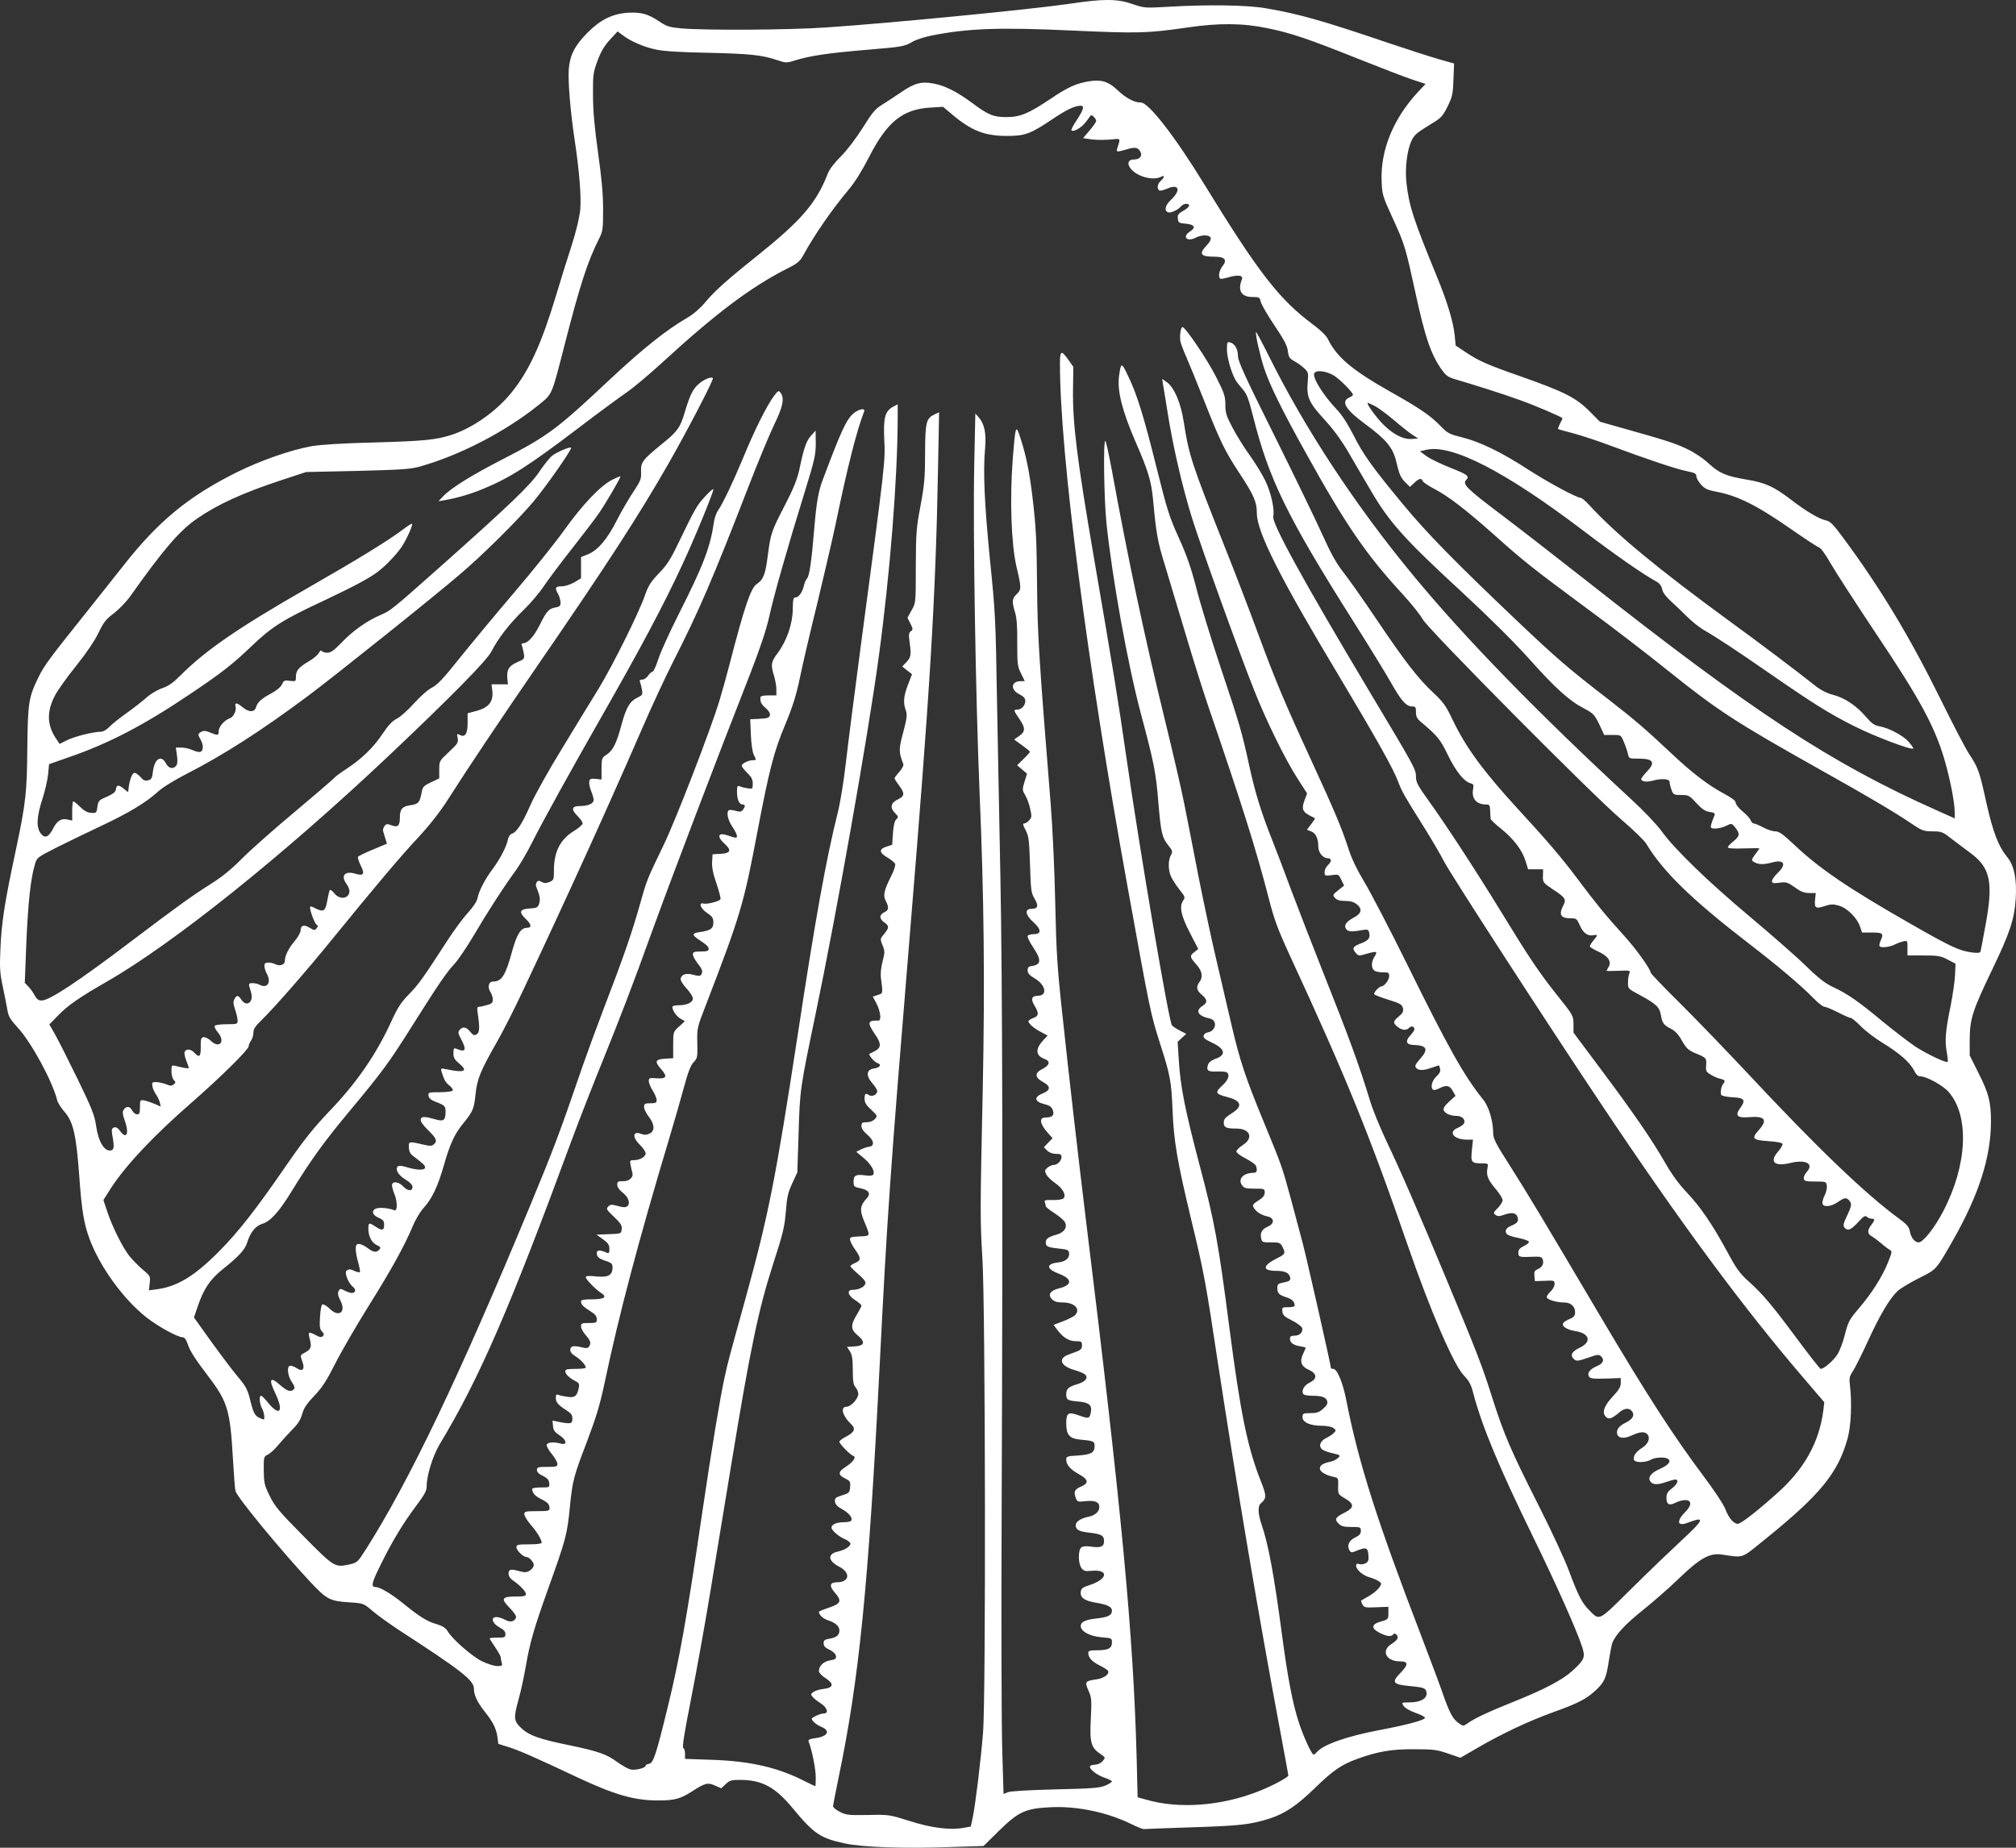 <svg width="180" height="165" viewBox="0 0 180 165" fill="none" xmlns="http://www.w3.org/2000/svg">
<rect x="0" y="0" width="180" height="165" fill="#333333" stroke="none"/>
<path d="M95.411 0.349C92.021 0.843 79.433 2.072 73.75 2.453C70.501 2.679 62.948 2.721 60.852 2.537C59.783 2.439 59.544 2.368 58.883 1.93C57.87 1.239 57.237 1.069 56.042 1.14C54.649 1.239 53.608 1.761 52.441 2.933C51.302 4.09 50.88 4.937 50.781 6.208C50.711 7.295 50.922 9.949 51.316 12.547C51.738 15.356 51.907 17.572 51.808 18.73C51.738 19.422 51.456 20.608 51.035 21.935C50.655 23.092 50.022 25.125 49.628 26.452C48.348 30.687 47.265 33.059 45.718 34.993C44.367 36.701 42.187 38.24 40.274 38.847C38.896 39.285 37.827 39.384 33.453 39.511C30.513 39.581 28.614 39.708 27.798 39.849C25.927 40.188 23.227 41.134 21.103 42.193C16.827 44.325 14.098 46.569 10.976 50.565C10.301 51.426 8.866 53.233 7.783 54.588C4.464 58.739 3.929 59.444 3.437 60.475C2.565 62.24 2.48 62.748 2.438 66.828C2.41 70.71 2.297 71.741 1.439 75.792C0.399 80.663 0.131 82.357 0.033 84.827C-0.037 86.465 -0.009 86.931 0.258 88.145C0.413 88.921 0.61 89.853 0.666 90.22C0.75 90.757 0.933 91.053 1.566 91.745C2.79 93.058 4.703 96.587 5.111 98.267C5.167 98.479 5.462 98.945 5.758 99.283C6.545 100.173 6.812 101.373 7.08 105.057C7.291 108.064 7.488 109.25 7.994 110.634C8.922 113.133 11.018 116.027 13.086 117.65C14.113 118.455 15.857 119.415 16.307 119.415C16.461 119.415 16.616 119.612 16.729 119.937C16.954 120.629 17.319 121.222 18.67 123.001C20.315 125.175 20.555 125.965 20.794 130.214C20.878 131.683 20.977 133.024 21.033 133.165C21.201 133.744 25.098 138.473 27.643 141.198C29.177 142.835 29.43 142.977 31.23 143.089C32.454 143.174 32.468 143.174 33.27 143.866C33.72 144.247 34.747 144.981 35.534 145.504C41.231 149.202 42.314 150.049 42.314 150.798C42.314 151.362 42.609 151.997 43.256 152.816C44.002 153.748 44.297 154.327 44.41 155.089L44.494 155.724L45.479 156.035C46.491 156.374 47.602 156.854 51.527 158.703C54.903 160.284 56.618 160.778 58.77 160.778C60.247 160.778 60.754 160.637 61.823 159.946C62.962 159.211 63.201 159.155 63.848 159.451L64.397 159.691L64.791 159.324C65.142 158.986 65.297 158.943 66.099 158.943C68.012 158.943 69.207 159.578 70.74 161.428C72.695 163.785 73.23 164.138 75.438 164.618C77.056 164.957 80.628 165.084 84.721 164.943L87.816 164.844L89.222 163.461C90.938 161.781 91.571 161.498 93.737 161.386C96.1 161.258 98.801 161.809 100.967 162.868C101.544 163.15 102.078 163.362 102.149 163.334C102.233 163.32 104.132 163.249 106.368 163.178C110.743 163.037 111.615 162.938 113.331 162.402C114.737 161.95 115.764 161.258 117.424 159.649C118.985 158.124 119.801 157.56 121.151 157.08C122.994 156.402 124.245 156.19 126.285 156.204C127.987 156.204 128.296 156.247 129.281 156.586L130.392 156.967L131.953 156.063C134.119 154.807 136.426 153.72 138.592 152.929C140.885 152.11 141.616 151.729 142.418 150.995C143.248 150.233 143.417 149.866 143.642 148.327C143.754 147.607 143.895 146.887 143.951 146.732C144.204 146.012 145.147 145.009 146.652 143.809C147.552 143.089 149.015 141.819 149.887 140.972C151.758 139.165 152.63 138.671 153.685 138.812C155.766 139.108 155.372 139.25 157.651 137.414C162.518 133.476 164.107 131.542 164.965 128.45C165.275 127.335 165.359 125.259 165.176 123.735C165.092 123.071 165.12 122.916 165.443 122.436C165.64 122.125 166.259 120.897 166.808 119.697C167.849 117.424 168.721 115.956 169.438 115.278C169.663 115.067 170.507 114.558 171.309 114.149C172.926 113.344 172.842 113.429 174.347 110.803C176.682 106.709 177.765 103.335 177.765 100.13C177.765 98.422 177.568 97.632 176.668 95.853L175.866 94.244V92.818C175.88 90.983 176.105 90.263 177.905 86.521C179.439 83.331 179.846 82.117 179.973 80.296C180.086 78.559 179.846 77.317 179.242 76.569C178.426 75.581 177.948 74.324 177.357 71.698C176.752 68.917 176.611 68.522 175.838 67.364C175.528 66.912 174.361 64.668 173.236 62.381C170.479 56.804 167.891 52.513 164.571 48.023C163.727 46.88 163.418 46.555 163.08 46.485C162.447 46.358 161.308 45.694 159.93 44.635C158.382 43.45 157.637 43.111 155.963 42.828C154.107 42.518 153.516 42.264 152.545 41.374C152.025 40.894 151.279 40.4 150.562 40.061C149.479 39.553 148.762 39.327 144.655 38.17L142.854 37.661L141.982 36.786C140.716 35.501 139.703 34.993 135.653 33.567C132.811 32.579 131.967 32.198 130.842 31.436L129.97 30.857L129.886 29.967C129.759 28.725 129.225 26.96 128.296 24.702C126.215 19.634 125.807 18.391 125.582 16.387C125.427 15.074 125.624 13.436 126.018 12.589C126.299 12.01 126.426 11.897 128.128 10.853C128.662 10.528 128.887 10.26 129.253 9.497C129.675 8.636 129.731 8.382 129.773 7.111L129.829 5.672L128.479 5.29C127.748 5.079 125.722 4.429 124.006 3.85C118.014 1.817 116.003 1.253 113.063 0.745C111.39 0.448 107.929 0.392 104.343 0.603C102.191 0.73 102.149 0.716 101.08 0.349C99.715 -0.117 98.52 -0.117 95.411 0.349ZM113.19 2.523C115.272 2.947 116.847 3.483 121.151 5.206C123.247 6.039 125.469 6.9 126.116 7.111L127.284 7.493L126.608 8.213C124.4 10.584 123.247 13.422 123.359 16.175C123.402 17.361 123.444 17.516 124.358 19.506C125.427 21.85 125.483 22.048 126.369 26.099C127.256 30.207 127.776 31.704 128.789 33.102C129.14 33.581 129.351 33.709 130.097 33.92C131.475 34.316 134.373 35.233 135.709 35.727C137.087 36.221 139.507 37.252 139.507 37.351C139.507 37.379 139.408 37.605 139.282 37.831C139.169 38.071 139.085 38.282 139.113 38.311C139.141 38.339 139.76 38.508 140.519 38.706C141.265 38.918 142.756 39.398 143.825 39.807C147.088 41.021 149.648 41.882 150.576 42.066C151.322 42.221 151.462 42.292 151.462 42.532C151.462 42.701 151.659 43.026 151.884 43.28C152.194 43.633 152.475 43.76 153.136 43.887C155.133 44.254 156.821 45.087 160.014 47.318C161.196 48.136 162.293 48.856 162.433 48.899C162.588 48.941 163.024 49.562 163.432 50.282C163.84 51.002 165.697 53.868 167.567 56.677C171.379 62.367 172.715 64.823 173.587 67.745C174.094 69.439 174.53 71.656 174.53 72.559V73.082L172.954 72.376C163.474 68.155 156.568 63.623 141.546 51.779C139.071 49.831 135.653 47.176 133.951 45.892C130.955 43.633 130.547 43.224 130.913 42.856C131.236 42.532 131.011 42.362 129.534 41.784C128.704 41.459 127.734 40.993 127.396 40.753L126.777 40.301L127.382 40.16C129.661 39.666 134.401 42.108 141.251 47.303C144.233 49.562 146.652 51.256 147.918 51.948C148.185 52.103 148.354 52.329 148.41 52.626C148.466 52.908 148.748 53.289 149.17 53.67C149.535 53.995 150.182 54.616 150.618 55.054C151.04 55.477 151.715 56.014 152.095 56.24C153.375 56.974 155.147 58.16 157.862 60.037C161.899 62.833 163.291 63.708 165.542 64.837C167.356 65.755 170.676 67.011 170.83 66.842C170.859 66.814 170.676 66.545 170.423 66.249C169.93 65.684 168.636 64.993 167.778 64.851C167.37 64.781 167.103 64.597 166.583 63.99C165.739 63.002 164.698 62.31 163.643 62.042C163.109 61.901 162.56 61.618 162.096 61.251C160.647 60.094 156.948 57.298 154.416 55.463C148.044 50.805 144.289 47.713 141.87 45.073C141.56 44.734 141.223 44.452 141.124 44.452C140.772 44.452 138.156 43.04 136.412 41.911C134.077 40.386 132.108 39.44 130.561 39.059C129.422 38.777 129.253 38.692 128.676 38.099C127.748 37.125 126.777 36.461 124.063 34.937C120.743 33.059 119.351 31.887 118.577 30.306C118.436 29.982 117.916 29.487 117.199 28.951C114.217 26.735 112.388 24.377 107.508 16.429C104.877 12.137 102.556 9.158 101.867 9.158C101.276 9.158 100.531 8.763 99.772 8.043C98.97 7.281 98.337 7.083 97.282 7.253C96.1 7.436 95.327 7.789 93.766 8.848C91.825 10.147 91.079 10.457 89.841 10.457C88.702 10.457 88.224 10.26 86.789 9.187C85.453 8.199 84.384 7.648 83.371 7.464C82.274 7.253 81.641 7.422 80.474 8.227C79.897 8.622 79.109 9.13 78.73 9.37C78.153 9.723 77.857 10.076 77.028 11.417C76.409 12.391 75.635 13.408 75.087 13.958C74.496 14.537 74.06 15.116 73.905 15.511C72.878 18.151 71.556 19.69 67.421 22.994C64.875 25.026 63.764 26.029 62.948 27.017C62.512 27.539 61.907 28.062 61.344 28.386C59.474 29.473 57.364 31.167 54.537 33.807C49.698 38.353 48.939 38.918 44.916 40.993C42.131 42.419 40.274 43.577 39.557 44.325L39.149 44.762L39.712 44.663C40.851 44.466 41.99 44.127 43.158 43.647C45.521 42.673 47.209 41.6 51.808 38.099C53.51 36.8 55.381 35.431 55.957 35.035C56.534 34.64 57.969 33.44 59.122 32.382C63.919 27.977 67.041 25.633 70.262 23.996C71.176 23.544 71.415 23.346 71.697 22.838C72.738 20.932 74.369 18.589 75.818 16.881C76.324 16.274 76.971 15.243 77.562 14.085C79.18 10.909 80.558 9.766 83.034 9.61L84.201 9.54L85.059 10.26C86.719 11.657 87.914 12.123 89.785 12.137C91.529 12.151 91.979 11.982 94.075 10.57C95.257 9.78 95.974 9.441 96.494 9.441C96.86 9.441 96.733 9.836 96.072 10.824C95.805 11.22 95.622 11.601 95.664 11.643C95.847 11.827 96.607 11.375 96.972 10.867C97.183 10.584 97.38 10.33 97.394 10.302C97.479 10.203 97.873 10.598 97.873 10.796C97.873 10.895 97.605 11.276 97.282 11.657L96.705 12.335L97.465 12.448C97.887 12.504 98.632 12.504 99.124 12.462C100.109 12.363 100.053 12.293 99.757 13.252C99.645 13.591 99.729 13.591 100.601 13.337C101.347 13.111 101.614 13.154 101.825 13.563C102.022 13.93 101.755 14.241 101.248 14.241C100.419 14.241 100.686 15.116 101.67 15.61C102.331 15.949 103.203 16.034 103.654 15.794C104.005 15.596 104.005 15.822 103.64 16.147C103.33 16.429 103.274 16.852 103.513 17.008C103.597 17.05 103.907 16.98 104.202 16.852C105.271 16.372 105.482 16.98 104.54 17.855C104.033 18.335 103.921 18.815 104.287 18.956C104.526 19.055 105.187 18.744 105.454 18.419C105.679 18.151 106.171 18.123 106.171 18.363C106.171 18.462 105.932 18.674 105.637 18.829C105.229 19.055 105.13 19.196 105.159 19.464C105.201 19.902 105.215 19.916 105.96 19.986C106.678 20.071 106.79 20.325 106.242 20.678C105.538 21.13 105.96 21.624 106.72 21.243C107.268 20.947 107.986 20.947 108.098 21.243C108.14 21.37 108.014 21.638 107.733 21.921C107.015 22.669 107.184 22.923 108.408 22.923C109.364 22.923 109.603 23.191 109.153 23.77C108.844 24.165 108.745 24.744 108.956 24.885C109.027 24.927 109.378 24.857 109.758 24.744C110.546 24.518 111.024 24.589 110.883 24.942C110.489 25.972 110.827 26.523 111.854 26.523C112.43 26.523 112.487 26.551 112.571 26.96C112.627 27.2 113.176 28.146 113.795 29.064C114.667 30.363 114.934 30.871 114.99 31.365C115.061 31.901 115.131 32.014 115.567 32.254C115.834 32.396 116.228 32.678 116.453 32.89C116.805 33.228 116.833 33.313 116.763 34.09C116.636 35.445 116.861 35.939 118.211 37.421C119.041 38.311 119.745 39.285 120.42 40.428C120.954 41.36 121.84 42.871 122.375 43.774C124.035 46.626 125.385 48.136 130.505 52.852C132.98 55.139 135.132 57.284 136.482 58.781C138.845 61.435 140.111 62.578 141.419 63.256C142.249 63.694 142.348 63.792 142.784 64.668L143.234 65.628H143.979C144.725 65.628 144.725 65.628 144.978 66.235C145.119 66.559 145.287 67.04 145.344 67.294C145.442 67.745 145.442 67.745 146.314 67.745C147.636 67.745 147.833 68.084 147.032 68.917C146.764 69.199 146.539 69.482 146.539 69.567C146.539 69.792 147.003 69.863 147.524 69.722C148.326 69.496 149.071 69.538 149.071 69.821C149.071 69.948 149.141 70.272 149.24 70.526C149.395 70.964 149.451 70.992 150.112 70.992C150.759 70.992 150.843 71.035 151.448 71.698C151.94 72.235 152.236 72.432 152.63 72.503C153.052 72.559 153.15 72.63 153.08 72.814C152.798 73.491 152.7 73.844 152.784 73.915C152.939 74.07 153.685 73.971 154.149 73.731C154.613 73.505 154.613 73.505 154.936 73.9C155.372 74.451 155.344 74.663 154.768 75.129C154.5 75.341 154.275 75.581 154.275 75.665C154.275 75.764 154.782 75.792 155.682 75.764C156.456 75.736 157.088 75.736 157.088 75.764C157.088 75.792 156.92 76.032 156.709 76.3C156.399 76.724 156.371 76.823 156.54 76.936C156.948 77.204 157.426 77.232 158.157 77.034C159.297 76.71 159.564 77.162 158.706 77.966C158.439 78.234 158.214 78.545 158.214 78.672C158.214 78.87 158.312 78.898 158.889 78.827C159.494 78.743 159.606 78.785 160.253 79.237C160.788 79.632 161.097 79.745 161.547 79.745H162.124L162.068 80.267C161.969 81.072 162.11 81.185 162.898 80.917C163.46 80.733 163.657 80.719 164.192 80.874C164.937 81.086 165.823 81.976 166.076 82.752L166.259 83.274H167.159C168.13 83.274 168.214 83.359 167.891 84.051C167.806 84.249 167.778 84.446 167.82 84.503C167.975 84.658 168.721 84.573 169.143 84.361C169.354 84.249 169.705 84.121 169.93 84.065C170.31 83.98 170.31 83.98 170.31 84.644V85.321H171.759C173.039 85.321 173.278 85.364 173.897 85.689L174.6 86.055L174.558 87.03C174.544 87.566 174.361 88.78 174.178 89.74C173.7 92.07 173.63 92.931 173.812 93.919C173.897 94.385 173.939 94.794 173.897 94.822C173.77 94.949 172.026 94.117 170.985 93.439C170.423 93.058 169.143 92.07 168.13 91.251C165.95 89.43 164.965 88.752 163.727 88.173C163.01 87.848 162.419 87.397 161.238 86.253C160.394 85.42 158.143 83.458 156.245 81.863C152.489 78.715 149.577 75.891 148.368 74.239C147.946 73.646 146.736 72.376 145.625 71.359C137.34 63.694 130.884 57.073 126.229 51.44C121.024 45.158 116.481 38.24 113.246 31.704C112.67 30.546 112.177 29.629 112.149 29.657C112.051 29.756 112.501 31.76 112.866 32.876C113.373 34.386 114.428 36.56 116.552 40.372C120.096 46.781 122.009 49.576 125.202 53.021C126.004 53.896 126.819 54.913 127.03 55.308C127.537 56.212 142.052 70.865 144.725 73.152C145.78 74.056 146.792 75.03 146.975 75.326C148.494 77.853 151.054 80.338 156.245 84.333C158.706 86.225 160.844 88.032 161.927 89.147C162.335 89.571 162.771 89.909 162.912 89.909C163.038 89.909 163.573 90.135 164.107 90.404C164.628 90.672 165.134 90.898 165.232 90.898C165.331 90.898 165.753 91.237 166.161 91.66C166.569 92.07 167.441 92.733 168.088 93.128C169.565 94.018 170.521 94.865 170.887 95.571C171.084 95.966 171.252 96.121 171.492 96.121C172.012 96.121 173.489 96.94 173.981 97.505C175.852 99.636 175.669 103.999 173.517 108.135C172.757 109.617 171.703 110.944 171.309 110.944C170.957 110.944 170.634 110.535 170.521 109.956C170.451 109.561 170.254 109.335 169.565 108.827C166.54 106.61 162.251 102.502 156.034 95.839C154.177 93.862 151.476 91.053 150.028 89.613C148.565 88.173 147.383 86.931 147.383 86.86C147.383 86.564 146.047 84.686 145.006 83.557C143.375 81.764 142.46 80.635 140.899 78.545C139.521 76.696 138.142 75.072 135.484 72.192C132.432 68.861 130.884 66.757 129.689 64.258C129.098 63.016 128.859 62.691 128.001 61.887C126.637 60.616 125.427 59.063 122.923 55.336C121.742 53.586 120.406 51.68 119.941 51.101C119.323 50.31 118.83 49.435 118.113 47.84C117.578 46.64 115.651 42.659 113.837 39.002C111.193 33.694 110.532 32.254 110.532 31.803C110.532 31.167 110.25 30.687 109.828 30.575C109.575 30.504 109.547 30.575 109.547 31.196C109.547 31.93 109.955 33.342 110.349 33.991C110.475 34.188 110.771 34.556 110.982 34.795C111.305 35.148 111.488 35.629 111.868 37.125C113.288 42.786 114.906 46.103 120.828 55.477C122.178 57.609 123.669 60.037 124.161 60.898C125.103 62.578 125.554 63.087 126.088 63.087C126.383 63.087 126.426 63.143 126.426 63.595C126.426 63.99 126.524 64.188 126.876 64.47C128.367 65.741 128.592 66.009 129.281 67.435C129.998 68.903 130.73 69.806 131.306 69.948C131.56 70.018 131.602 70.103 131.531 70.442C131.363 71.303 131.813 71.839 132.685 71.839C132.994 71.839 133.036 71.91 133.05 72.404C133.065 72.715 133.079 73.039 133.093 73.124C133.093 73.195 133.515 73.604 134.021 73.999C135.16 74.931 135.892 75.891 136.201 76.865L136.44 77.627H137.101H137.777L137.762 78.22C137.748 78.799 137.777 78.827 138.649 79.42C139.76 80.14 139.872 80.31 139.577 80.86C139.155 81.707 139.338 82.004 140.294 82.004C140.744 82.004 140.801 82.06 141.054 82.625C141.349 83.317 141.757 83.613 142.263 83.514C142.685 83.444 142.685 83.486 142.249 84.008C142.052 84.234 141.926 84.474 141.968 84.545C141.996 84.601 142.376 84.827 142.812 85.025C143.642 85.434 143.909 85.9 143.6 86.394C143.515 86.535 143.445 86.677 143.445 86.691C143.445 86.719 143.923 86.705 144.514 86.691C145.513 86.648 145.583 86.663 145.484 86.903C145.414 87.044 145.358 87.411 145.358 87.721C145.344 88.286 145.344 88.286 146.455 88.879C147.876 89.655 148.185 89.938 148.298 90.672C148.424 91.378 148.551 91.547 149.226 91.886C149.577 92.07 149.887 92.408 150.182 92.945C150.548 93.594 150.745 93.778 151.293 94.018C152.362 94.455 152.377 94.469 152.334 95.119C152.292 95.641 152.334 95.712 152.742 95.966C152.995 96.121 153.389 96.291 153.6 96.333C154.008 96.432 154.078 96.531 153.867 96.771C153.685 96.968 153.572 97.589 153.685 97.773C153.741 97.872 154.191 97.956 154.697 97.985C155.752 98.027 155.893 98.239 155.387 98.93C154.88 99.622 155.091 99.848 156.16 99.763C157.609 99.636 157.862 100.003 157.004 100.949C156.357 101.683 156.484 101.81 157.961 101.909C158.636 101.952 159.128 102.05 159.156 102.149C159.184 102.234 159.015 102.53 158.776 102.813C157.946 103.745 158.411 104.196 159.831 103.857C161.238 103.505 161.997 103.928 161.308 104.662C161.139 104.846 161.027 105.1 161.055 105.255C161.097 105.467 161.238 105.509 162.082 105.509C163.038 105.509 163.066 105.523 163.109 105.89C163.137 106.102 163.052 106.455 162.94 106.695C162.813 106.921 162.715 107.246 162.715 107.415C162.715 107.824 163.432 107.796 164.093 107.344C164.698 106.921 164.853 106.907 165.134 107.231C165.359 107.514 165.331 107.697 164.839 108.728C164.585 109.264 164.557 109.448 164.684 109.617C164.979 109.956 165.246 109.843 165.893 109.151C166.372 108.615 166.54 108.516 166.681 108.657C166.766 108.742 166.962 108.827 167.103 108.827C167.427 108.827 167.413 108.954 167.075 109.391C166.709 109.857 166.723 110.196 167.117 110.394C167.286 110.493 167.652 110.761 167.933 111.001C168.2 111.241 168.552 111.509 168.707 111.594C168.96 111.735 168.946 111.777 168.566 112.751C168.045 114.036 167.103 115.518 165.95 116.859C165.12 117.834 165.021 118.017 164.726 119.161C164.557 119.852 164.248 120.671 164.023 120.996C163.657 121.546 162.841 122.238 162.56 122.238C162.49 122.238 161.533 121.01 160.422 119.514C158.143 116.45 157.44 115.617 156.118 114.417C155.344 113.725 155.021 113.274 154.233 111.806C152.883 109.321 151.856 107.81 150.618 106.497C149.901 105.749 149.254 104.846 148.663 103.815C147.468 101.74 145.864 99.396 142.924 95.472L140.491 92.211V91.448C140.477 90.7 140.463 90.658 139.071 88.921C137.411 86.832 136.553 85.561 133.951 81.298C131.728 77.67 129.056 73.576 127.495 71.416C126.608 70.188 126.426 69.835 126.426 69.397C126.426 68.691 126.383 68.621 122.262 61.731C116.341 51.821 113.528 46.696 113.682 46.103C113.823 45.525 113.485 43.986 112.993 42.969C112.74 42.419 112.093 41.374 111.572 40.64C111.038 39.906 110.349 38.777 110.011 38.127C109.491 37.139 109.406 36.828 109.406 36.123C109.406 35.374 109.308 35.092 108.562 33.624C107.817 32.142 105.834 29.205 105.581 29.205C105.426 29.205 105.299 30.038 105.398 30.504C105.454 30.744 105.693 31.365 105.918 31.873C106.143 32.382 106.875 34.174 107.536 35.84C108.956 39.454 109.378 40.301 110.686 42.292C111.952 44.212 112.219 44.833 112.219 45.821C112.219 47.487 114.259 51.553 119.534 60.334C122.923 66.009 124.442 68.705 124.864 69.877C125.174 70.696 125.399 71.091 127.199 73.957C127.804 74.931 128.592 76.258 128.929 76.922C129.59 78.178 138.044 91.237 143.009 98.662C150.098 109.278 155.668 116.803 161.097 123.128L162.883 125.217L162.799 125.951C162.419 128.831 161.083 131.217 158.622 133.391C156.779 135.043 155.429 136.073 155.161 136.073C154.782 136.073 154.346 135.551 154.036 134.732C153.882 134.337 153.052 133.08 152.18 131.923C149.381 128.182 147.06 124.582 142.953 117.65C137.523 108.46 136.454 106.695 134.921 104.267C133.529 102.093 133.318 101.683 133.318 101.161C133.318 100.102 132.924 98.789 132.418 98.182C130.744 96.107 129.337 93.622 125.666 86.168C124.091 82.978 122.347 79.632 121.798 78.729C121.123 77.599 120.659 76.625 120.377 75.722C119.801 73.957 119.21 72.531 117.072 67.886C114.653 62.635 113.893 60.828 112.248 56.367C111.474 54.277 110.208 50.974 109.434 49.04C106.382 41.36 106.171 40.739 105.679 37.605C105.426 35.967 104.835 34.598 104.188 34.132L103.766 33.836L103.836 34.301C103.893 34.57 104.047 35.6 104.216 36.617C104.694 39.708 105.538 43.393 106.439 46.287C107.184 48.687 110.588 58.146 111.966 61.604C113.049 64.357 114.793 67.901 115.862 69.538L116.706 70.851L116.467 71.486C116.2 72.221 116.298 72.489 116.945 72.828C117.171 72.941 117.382 73.053 117.41 73.068C117.424 73.082 117.283 73.322 117.072 73.59L116.692 74.098L117.058 74.239C117.48 74.395 117.705 74.875 117.705 75.595C117.705 76.131 118.113 76.639 118.549 76.639C118.704 76.639 118.83 76.724 118.83 76.823C118.83 76.936 118.704 77.133 118.549 77.275C118.394 77.416 118.268 77.684 118.268 77.882C118.268 78.22 118.296 78.22 118.901 78.15C119.505 78.065 119.534 78.065 119.759 78.573L120.012 79.082L119.477 79.505C118.985 79.9 118.971 79.929 119.196 80.183C119.365 80.38 119.632 80.451 120.096 80.451C120.56 80.451 120.87 80.536 121.137 80.747C121.657 81.157 121.573 81.58 120.884 81.933C120.195 82.3 119.97 82.625 120.181 82.95C120.349 83.204 120.659 83.232 121.657 83.049C122.108 82.978 122.178 83.006 122.248 83.288C122.375 83.754 122.178 83.994 121.503 84.249C120.785 84.517 120.701 84.672 121.039 85.081C121.292 85.378 121.306 85.378 122.037 85.166C122.445 85.039 122.825 84.983 122.867 85.025C122.909 85.067 122.839 85.265 122.712 85.448C122.431 85.886 122.417 86.437 122.698 86.663C122.811 86.761 123.162 86.832 123.472 86.832C123.978 86.818 124.035 86.86 124.035 87.171C124.035 87.496 123.598 88.074 123.359 88.074C123.148 88.074 122.614 88.653 122.698 88.78C122.74 88.851 123.317 89.077 123.964 89.274C125.005 89.599 125.174 89.698 125.258 90.008C125.329 90.319 125.258 90.46 124.907 90.757C124.386 91.18 124.358 91.335 124.71 91.632C125.103 91.985 125.525 92.055 125.779 91.815C126.004 91.575 126.285 91.632 126.285 91.928C126.285 92.013 126.116 92.253 125.919 92.465C125.441 92.973 125.554 93.298 126.215 93.312C127.424 93.354 127.579 93.693 126.763 94.597C126.369 95.048 126.299 95.189 126.44 95.359C126.651 95.613 127.087 95.613 127.832 95.345C128.156 95.232 128.451 95.133 128.465 95.133C128.493 95.133 128.535 95.274 128.578 95.429C128.634 95.655 128.55 95.853 128.24 96.135C127.832 96.516 127.692 97.152 127.973 97.321C128.043 97.364 128.296 97.307 128.521 97.18C129.14 96.869 129.422 96.912 129.703 97.406L129.956 97.858L129.379 98.38C128.986 98.747 128.845 98.973 128.901 99.142C129.014 99.439 129.52 99.65 130.069 99.65C130.533 99.65 130.856 99.975 130.73 100.286C130.687 100.413 130.42 100.61 130.139 100.723C129.267 101.09 129.801 101.768 130.983 101.768H131.517L131.419 102.7C131.306 103.787 131.377 103.886 132.291 103.886C132.882 103.886 132.882 103.9 132.811 104.309C132.685 104.944 132.84 105.34 133.529 106.159C133.88 106.568 134.162 107.02 134.162 107.175C134.162 107.316 133.965 107.641 133.726 107.881C133.332 108.276 133.304 108.333 133.529 108.488C133.712 108.629 133.88 108.629 134.345 108.46C135.006 108.234 135.371 108.304 135.498 108.686C135.61 109.053 135.498 109.222 134.921 109.462C134.612 109.589 134.443 109.758 134.443 109.928C134.443 110.253 134.64 110.351 135.695 110.577C136.117 110.662 136.482 110.803 136.511 110.888C136.539 110.958 136.342 111.142 136.061 111.269C135.695 111.453 135.568 111.594 135.568 111.862C135.568 112.257 135.639 112.271 136.848 112.229C137.481 112.201 137.65 112.229 137.734 112.441C137.875 112.808 137.72 113.147 137.312 113.33C137.017 113.457 136.961 113.57 137.003 113.951L137.045 114.403L137.931 114.375C138.761 114.333 138.803 114.347 138.803 114.657C138.803 114.841 138.649 115.137 138.452 115.321C138.255 115.504 138.1 115.73 138.1 115.829C138.1 116.041 138.944 116.309 139.633 116.309C140.238 116.309 140.632 116.648 140.632 117.17C140.632 117.495 140.533 117.622 140.154 117.777C139.9 117.89 139.633 118.045 139.577 118.144C139.408 118.427 139.872 118.737 140.66 118.864C141.954 119.076 142.137 119.838 141.026 120.361C140.308 120.699 140.154 121.052 140.576 121.405C140.758 121.561 140.955 121.532 141.771 121.25C142.671 120.939 142.756 120.925 142.967 121.137C143.276 121.448 143.135 121.758 142.573 121.998C141.996 122.238 141.729 122.563 141.841 122.859C141.94 123.113 142.123 123.142 143.628 123.099L144.711 123.057V123.495C144.711 123.848 144.542 124.116 144.008 124.695C143.22 125.528 143.009 126.149 143.375 126.516C143.642 126.784 143.909 126.699 144.626 126.092C145.077 125.711 145.513 125.711 145.752 126.078C145.963 126.417 145.738 126.756 145.133 127.052C144.556 127.335 144.303 127.673 144.387 128.04C144.5 128.45 144.992 128.506 145.695 128.182C146.455 127.829 146.863 127.815 147.102 128.097C147.369 128.422 147.158 128.958 146.61 129.297C146.061 129.636 145.78 130.059 145.892 130.37C145.991 130.624 146.919 130.624 147.383 130.356C147.777 130.13 148.621 130.087 148.916 130.271C149.254 130.483 148.973 130.836 148.171 131.189C147.369 131.542 147.088 131.965 147.383 132.332C147.608 132.6 148.03 132.6 148.79 132.332C149.113 132.219 149.479 132.12 149.577 132.12C149.929 132.12 149.774 132.53 149.282 132.911C148.888 133.207 148.79 133.377 148.79 133.772C148.79 134.351 149.043 134.478 149.62 134.181C149.845 134.054 150.239 133.956 150.478 133.956C151.082 133.956 151.054 134.464 150.407 135.085C149.915 135.565 149.76 136.059 150.098 136.087C150.323 136.116 150.309 136.116 151.012 135.861C152.25 135.424 152.053 135.791 150.14 137.555C149.141 138.487 147.102 140.435 145.625 141.904C142.657 144.84 142.854 144.741 141.898 143.795C141.265 143.174 140.899 142.454 140.125 140.379C139.76 139.363 138.522 136.694 137.383 134.45C134.879 129.494 134.302 128.139 133.247 124.85C132.347 121.984 131.869 120.756 129.07 114.05C126.594 108.093 125.047 104.535 123.767 101.853C123.219 100.695 122.572 99.114 122.333 98.323C121.348 95.091 120.462 92.677 118.127 86.804C117.185 84.432 115.919 81.157 115.3 79.519C114.695 77.882 113.935 75.877 113.612 75.072C112.641 72.63 112.093 70.894 111.572 68.522C110.883 65.345 110.7 64.724 108.97 59.557C108.126 57.03 107.156 53.868 106.818 52.527C106.34 50.678 105.96 49.59 105.243 48.009C104.399 46.146 104.202 45.511 103.274 41.798C102.134 37.21 101.516 35.191 100.7 33.525C100.123 32.325 100.095 32.325 99.912 33.596C99.743 34.908 100.193 36.687 101.389 39.454C102.5 41.995 102.796 42.955 102.95 44.593C103.232 47.67 103.358 48.391 104.047 50.593C104.427 51.835 105.257 54.602 105.89 56.734C106.523 58.866 107.395 61.633 107.817 62.875C110.968 72.079 112.135 75.792 113.26 80.14C113.767 82.117 114.076 82.95 115.131 85.251C120.265 96.361 122.262 101.288 125.722 111.297C127.734 117.114 129.829 121.97 130.73 122.859C131.18 123.325 131.349 123.65 131.545 124.426C132.333 127.405 133.838 131.005 136.862 137.203C138.93 141.424 140.772 145.56 141.265 147.071C141.56 147.988 141.476 148.214 140.393 149.202C139.492 150.021 137.861 150.882 135.02 152.012C132.755 152.929 131.672 153.437 131.039 153.889C130.645 154.157 130.645 154.157 130.223 153.861C129.703 153.494 129.408 152.929 128.775 151.108C128.507 150.332 127.635 148.016 126.848 145.955C122.951 135.805 121.32 130.694 120.223 125.132C119.913 123.495 119.393 122.238 119.041 122.238C118.929 122.238 118.83 122.196 118.83 122.153C118.83 121.899 116.664 112.328 116.313 111.015C116.087 110.154 115.609 108.375 115.258 107.062C114.47 104.168 114.484 104.196 112.824 100.159C111.207 96.234 110.714 94.766 109.955 91.519C109.631 90.121 109.027 87.552 108.619 85.787C108.197 84.023 107.479 80.62 107.001 78.234C106.537 75.849 105.974 72.926 105.735 71.769C105.51 70.597 104.723 67.209 103.991 64.216C102.12 56.564 100.742 50.014 99.265 41.953C98.998 40.527 98.745 39.37 98.688 39.37C98.492 39.37 98.576 44.551 98.787 46.682C99.307 51.638 100.672 59.247 101.867 63.736C103.049 68.169 103.203 68.931 103.429 71.698C103.654 74.352 103.752 74.804 104.329 75.51C104.694 75.976 104.723 76.046 104.54 76.371C104.301 76.809 104.287 77.656 104.54 78.234C104.638 78.489 104.976 79.011 105.285 79.406C105.792 80.041 105.834 80.14 105.665 80.38C105.271 80.917 105.426 81.722 106.228 83.274L106.987 84.743L106.65 85.011C106.199 85.35 106.228 85.463 106.804 86.112C107.339 86.705 107.437 87.241 107.086 87.707C106.776 88.131 106.832 88.441 107.297 88.823C107.817 89.26 107.831 89.528 107.367 89.825C106.692 90.263 106.959 90.728 108.014 90.954C108.745 91.109 108.576 92.084 107.817 92.197C107.648 92.225 107.493 92.352 107.465 92.493C107.423 92.677 107.62 92.832 108.197 93.1C109.406 93.651 109.519 94.229 108.478 94.568C108.197 94.667 107.929 94.865 107.873 95.048C107.676 95.571 107.831 95.726 108.619 95.683C109.027 95.669 109.434 95.698 109.519 95.754C109.842 95.952 109.688 96.446 109.111 96.954C108.464 97.561 108.52 97.688 109.547 97.956C110.785 98.267 110.982 98.747 110.11 99.326C109.35 99.82 109.266 99.919 109.266 100.272C109.266 100.681 109.491 100.78 110.391 100.78C111.629 100.78 111.952 101.627 110.954 102.262C110.644 102.46 110.391 102.714 110.391 102.827C110.391 102.94 110.757 103.222 111.221 103.448C111.671 103.688 112.079 103.97 112.135 104.097C112.29 104.535 112.219 104.733 111.91 104.733C110.996 104.747 110.503 105.283 110.897 105.848C111.08 106.102 111.249 106.144 112.023 106.144C112.895 106.144 112.923 106.159 112.923 106.497C112.923 106.751 112.768 106.949 112.36 107.203C111.868 107.514 111.812 107.599 111.938 107.839C112.135 108.206 112.627 108.516 113.176 108.629C113.795 108.756 113.809 109.278 113.204 109.533C112.684 109.758 112.501 110.055 112.599 110.563C112.67 110.93 112.712 110.944 113.485 110.944C114.273 110.944 114.315 110.973 114.526 111.382C114.793 111.918 114.751 112.003 114.006 112.37C112.698 113.034 112.684 113.485 113.964 113.485C114.751 113.485 115.131 113.683 115.201 114.107C115.229 114.333 115.131 114.417 114.653 114.516C114.118 114.615 114.048 114.671 114.048 115.024C114.048 115.49 114.203 115.645 114.92 115.871C115.384 116.027 115.595 116.252 115.595 116.605C115.595 116.676 115.342 116.732 115.019 116.732C114.484 116.732 114.456 116.747 114.498 117.128C114.526 117.438 114.695 117.594 115.384 117.932C115.862 118.172 116.242 118.469 116.27 118.61C116.341 118.977 116.045 119.274 115.581 119.274C115.272 119.274 115.173 119.344 115.173 119.542C115.173 119.895 115.469 120.121 116.073 120.219C116.355 120.262 116.58 120.318 116.58 120.346C116.58 120.375 116.481 120.615 116.355 120.883C116.017 121.575 116.172 122.026 116.861 122.323C117.607 122.662 117.635 123.128 116.931 123.466C116.439 123.706 116.172 124.186 116.369 124.483C116.411 124.568 116.749 124.638 117.114 124.638C118.029 124.638 118.38 124.765 118.493 125.104C118.563 125.33 118.479 125.499 118.141 125.796C117.789 126.12 117.564 126.191 117.002 126.191C116.341 126.191 116.298 126.219 116.298 126.558C116.298 127.01 116.974 127.32 118.029 127.32C118.465 127.32 118.887 127.405 119.055 127.518C119.294 127.716 119.308 127.744 119.098 127.956C118.985 128.083 118.661 128.295 118.394 128.422C117.86 128.69 117.705 129.142 118.057 129.438C118.183 129.537 118.605 129.692 118.999 129.777C119.674 129.932 119.702 129.96 119.477 130.186C119.337 130.313 119.069 130.469 118.858 130.511C118.141 130.666 117.846 130.836 117.846 131.132C117.846 131.429 118.366 131.739 119.126 131.894C119.477 131.965 119.505 132.021 119.477 132.713C119.463 133.433 119.463 133.433 120.096 133.814C120.94 134.309 120.926 134.633 120.04 135.085C119.224 135.494 119.126 135.664 119.519 136.059C119.759 136.299 119.998 136.356 120.659 136.356C121.461 136.356 121.503 136.37 121.503 136.708C121.503 136.977 121.376 137.118 120.982 137.301C120.42 137.57 120.237 138.05 120.504 138.473C120.631 138.657 120.715 138.657 121.109 138.487C121.967 138.134 122.136 138.191 122.178 138.854C122.22 139.334 122.164 139.475 121.925 139.602C121.77 139.687 121.503 139.715 121.362 139.673C121.165 139.602 121.081 139.645 121.081 139.814C121.081 140.167 121.7 140.704 122.304 140.859C122.6 140.944 122.966 141.099 123.12 141.212C123.373 141.395 123.373 141.424 123.148 141.762C123.022 141.96 122.614 142.299 122.248 142.511C121.868 142.722 121.559 142.92 121.531 142.934C121.503 142.948 121.559 143.104 121.643 143.273C121.798 143.555 121.897 143.569 122.881 143.527L123.964 143.485V144.049C123.964 144.586 123.95 144.614 123.303 144.798C122.431 145.038 122.389 145.405 123.191 145.814C123.795 146.125 124.245 146.181 124.386 145.955C124.527 145.729 124.878 146.068 124.78 146.322C124.738 146.421 124.499 146.647 124.231 146.816C123.289 147.395 123.753 148.355 124.977 148.355C125.765 148.355 125.779 148.638 124.991 149.442C124.245 150.205 124.386 150.416 125.694 150.543C127.016 150.67 127.227 150.727 127.326 150.981C127.565 151.616 126.932 152.026 125.75 152.026C125.132 152.026 125.132 152.026 125.329 152.35C125.455 152.52 125.891 152.788 126.355 152.943C126.805 153.099 127.199 153.296 127.227 153.381C127.298 153.579 125.75 154.002 123.162 154.496C120.293 155.033 118.127 155.795 117.578 156.459C117.466 156.586 117.339 156.684 117.283 156.684C117.114 156.684 116.355 155.019 115.961 153.79C115.426 152.181 114.962 149.753 114.47 146.026C113.739 140.52 113.246 137.923 112.641 136.13C112.304 135.156 112.29 134.478 112.585 134.238C113.092 133.8 113.092 133.574 112.585 132.29C111.376 129.255 110.743 126.12 109.758 118.497C108.802 111.1 108.436 109.039 107.156 104.239C105.806 99.128 105.384 97.025 105.243 94.568L105.145 93.044L105.524 92.677L105.918 92.324L105.37 92.041C105.06 91.886 104.737 91.674 104.638 91.561C104.357 91.208 101.797 76.173 100.545 67.463C99.856 62.663 99.392 59.797 97.662 49.746C96.157 40.979 95.763 37.76 95.805 34.824L95.833 32.763L95.411 32.156C94.75 31.224 94.638 31.28 94.638 32.494C94.638 40.499 97.057 59.247 100.7 79.322C102.725 90.531 102.725 90.502 103.625 93.34C104.483 96.008 104.596 96.601 104.694 99.199C104.807 101.937 105.13 103.773 106.298 108.657C107.508 113.655 107.634 114.361 108.759 121.815C110.391 132.501 112.402 144.459 114.329 154.708C114.709 156.769 115.033 158.491 115.033 158.548C115.033 158.703 113.626 159.466 112.445 159.931C109.111 161.273 105.257 161.569 102.289 160.694L101.572 160.496L101.487 156.995C101.192 145.941 100.165 135 96.944 108.827C96.269 103.293 95.425 95.966 94.835 90.404C94.398 86.394 94.314 85.039 94.216 80.592C94.159 77.712 93.977 73.816 93.808 71.769C92.753 58.611 92.64 56.762 92.598 52.499C92.556 48.108 92.514 47.176 92.176 44.311C91.923 42.221 91.628 40.725 91.149 39.242C90.699 37.803 90.671 37.873 90.418 41.078C90.151 44.579 90.291 48.588 90.755 50.593C91.206 52.499 91.206 52.654 90.77 53.063C90.362 53.444 90.334 53.713 90.629 54.687C90.784 55.181 90.84 55.971 90.826 57.411C90.826 59.289 90.84 59.501 91.163 60.136L91.501 60.828H91.121C90.263 60.828 90.193 61.604 91.023 62C91.403 62.197 91.543 62.352 91.543 62.593C91.543 63.002 91.206 63.369 90.826 63.369C90.474 63.369 90.488 63.425 90.981 64.145C91.571 65.007 91.571 65.317 91.009 65.713L90.544 66.037L91.248 66.545C91.642 66.828 91.965 67.096 91.965 67.138C91.965 67.166 91.712 67.463 91.388 67.774L90.812 68.338L91.262 68.719L91.698 69.087L91.473 69.821C91.262 70.512 91.276 70.569 91.543 71.021C91.698 71.275 91.895 71.811 91.979 72.221C92.134 72.884 92.12 72.997 91.895 73.251C91.754 73.406 91.557 73.534 91.445 73.534C91.304 73.534 91.332 73.689 91.571 74.126C91.853 74.663 91.895 75.016 91.965 77.204C92.035 79.449 92.064 79.731 92.359 80.225C92.753 80.889 92.683 81.157 92.106 81.157C91.473 81.157 91.529 81.679 92.246 82.329C92.978 82.978 93.006 83.416 92.331 83.416C92.064 83.416 91.796 83.486 91.754 83.571C91.698 83.641 91.923 84.107 92.232 84.573C93.006 85.731 92.978 86.14 92.106 86.267C91.838 86.296 91.754 86.394 91.754 86.648C91.754 86.917 91.909 87.086 92.387 87.368C93.372 87.947 93.555 88.921 92.668 88.921C92.106 88.921 92.007 89.218 92.373 89.811C92.781 90.474 92.753 90.743 92.246 90.912C92.021 90.997 91.825 91.124 91.825 91.194C91.825 91.406 92.345 91.858 92.964 92.168L93.54 92.479L93.189 92.846C92.415 93.665 92.443 94.258 93.273 94.568C93.822 94.766 93.723 95.133 93.048 95.472C92.359 95.811 92.387 96.22 93.118 96.615C93.836 96.996 93.822 97.349 93.09 97.646C92.289 97.956 92.359 98.38 93.231 98.592C93.723 98.719 93.892 98.832 94.005 99.142C94.159 99.594 93.962 99.792 93.344 99.792C92.781 99.792 92.823 100.3 93.456 101.048L93.977 101.641L93.583 102.05L93.203 102.446L93.498 102.742C93.681 102.926 93.977 103.039 94.286 103.039C94.68 103.039 94.778 103.095 94.778 103.307C94.778 103.66 94.412 104.027 94.075 104.027C93.934 104.027 93.695 104.14 93.526 104.267C93.273 104.493 93.259 104.563 93.414 104.86C93.498 105.057 93.864 105.41 94.216 105.65C94.905 106.13 95.228 106.737 94.947 107.02C94.863 107.104 94.441 107.175 93.991 107.161C93.329 107.147 93.217 107.175 93.287 107.359C93.329 107.486 93.372 107.641 93.372 107.711C93.372 107.782 93.723 108.064 94.145 108.333C94.567 108.601 94.989 108.968 95.074 109.123C95.327 109.603 95.031 110.055 94.328 110.253C93.583 110.464 93.372 110.62 93.372 110.958C93.372 111.311 93.569 111.396 94.553 111.495C95.27 111.566 95.411 111.622 95.453 111.862C95.524 112.342 95.158 112.667 94.455 112.737C93.372 112.864 93.414 113.316 94.539 113.74C95.763 114.205 95.763 114.756 94.539 115.052C93.766 115.25 93.526 115.617 93.934 116.027C94.131 116.224 94.398 116.309 94.891 116.309C95.974 116.309 96.536 116.93 95.946 117.481C95.805 117.594 95.327 117.834 94.877 118.003L94.061 118.314L94.398 118.751C94.933 119.457 95.425 119.754 96.044 119.768C96.55 119.768 96.607 119.796 96.607 120.135C96.607 120.417 96.508 120.544 96.185 120.671C95.96 120.756 95.58 120.897 95.355 120.982C94.455 121.321 94.708 121.984 95.875 122.323C96.311 122.45 96.775 122.633 96.888 122.746C97.198 123.043 96.902 123.396 96.185 123.608C95.411 123.833 95.2 124.017 95.2 124.511C95.2 125.005 95.313 125.076 96.34 125.16C97.296 125.259 97.535 125.499 97.38 126.205C97.268 126.685 97.183 126.699 96.311 126.389C95.383 126.05 95.2 126.163 95.2 127.095C95.2 128.125 95.481 128.45 96.396 128.549C97.648 128.662 97.732 128.704 97.732 129.142C97.732 129.72 97.422 129.89 96.255 129.974C95.285 130.031 95.2 130.059 95.2 130.342C95.2 130.807 95.566 131.217 96.325 131.64C97.183 132.106 97.24 132.445 96.536 132.741C95.946 132.996 95.847 133.207 96.044 133.744C96.185 134.125 96.227 134.125 96.916 134.054C97.746 133.956 98.154 134.125 98.154 134.577C98.154 135 97.76 135.339 97.155 135.452C96.508 135.579 96.044 135.89 96.044 136.2C96.044 136.596 96.34 136.765 97.254 136.864C98.351 136.991 98.576 137.118 98.576 137.626C98.576 138.12 98.266 138.247 97.38 138.106C96.958 138.05 96.677 138.078 96.536 138.191C96.255 138.431 96.255 139.588 96.55 140.012C96.747 140.28 96.874 140.322 97.366 140.28C99.012 140.097 98.97 140.986 97.31 141.537C96.663 141.748 96.522 141.847 96.494 142.158C96.438 142.666 96.832 142.948 97.83 143.118C98.885 143.287 99.279 143.485 99.279 143.824C99.279 144.247 98.942 144.417 97.887 144.529C96.804 144.642 96.382 144.896 96.522 145.348C96.663 145.772 97.409 146.125 98.379 146.209C99.251 146.28 99.279 146.28 99.279 146.675C99.279 147.198 98.942 147.367 97.957 147.367C97.338 147.367 97.169 147.409 97.169 147.593C97.169 148.016 97.465 148.355 98.154 148.708C98.534 148.892 98.885 149.118 98.928 149.202C99.096 149.485 98.576 149.866 97.901 149.965C96.888 150.106 96.832 150.176 97.183 150.967C97.465 151.588 97.479 151.8 97.394 153.494C97.282 155.597 97.409 156.063 98.252 156.628C98.703 156.939 98.717 156.939 98.463 157.249C98.295 157.447 98.041 157.574 97.76 157.588C97.507 157.588 97.31 157.673 97.31 157.757C97.31 158.026 97.957 158.52 98.618 158.746C98.984 158.873 99.279 159.014 99.279 159.084C99.279 159.141 99.012 159.31 98.688 159.451C98.168 159.663 97.493 159.72 94.216 159.79C91.951 159.847 90.193 159.946 89.982 160.044L89.602 160.2L89.49 156.43C89.419 154.355 89.391 144.685 89.433 134.944C89.546 106.159 89.504 87.736 89.321 78.333C89.222 73.477 89.082 66.235 89.011 62.24C88.899 55.421 88.871 54.659 88.392 50.014C87.9 45.031 87.76 42.108 87.957 40.005C88.069 38.706 87.9 37.873 87.408 37.294L87.084 36.927L86.986 41.501C86.859 47.388 87.112 62.409 87.464 70.837C87.858 80.041 87.942 87.651 87.746 97.251C87.506 108.389 87.506 108.869 87.717 112.427C87.985 116.93 88.027 151.63 87.774 154.708C87.563 157.291 87.099 161.075 86.859 162.261L86.677 163.108L86.058 163.221C84.834 163.447 83.16 163.235 81.219 162.614C79.419 162.049 79.391 162.035 77.492 162.077C75.748 162.105 75.522 162.077 74.988 161.795C74.65 161.626 74.383 161.4 74.383 161.301C74.383 161.202 74.594 160.073 74.862 158.802C76.718 149.908 77.534 141.678 78.533 122.097C79.222 108.431 79.475 104.86 81.205 83.839C83.034 61.675 83.54 53.501 83.751 41.868L83.849 36.814L83.484 36.984C82.696 37.351 82.612 37.647 82.597 40.428C82.597 42.617 82.541 43.266 82.19 45.158C81.81 47.162 81.782 47.614 81.768 50.593C81.768 53.84 81.768 53.84 81.388 54.503L81.022 55.167L81.289 55.689C81.528 56.169 81.528 56.226 81.317 56.381C81.135 56.522 81.121 56.677 81.219 57.383C81.374 58.484 81.332 58.71 80.91 59.148L80.558 59.515L80.994 59.868L81.43 60.207L81.064 61.153C80.671 62.197 80.628 62.762 80.882 63.454C81.008 63.835 80.98 64.131 80.642 65.402C80.234 66.927 80.234 67.138 80.656 68.24C80.699 68.338 80.544 68.649 80.305 68.917C80.066 69.185 79.869 69.454 79.869 69.496C79.869 69.552 80.023 69.806 80.206 70.046C80.797 70.837 80.797 71.077 80.192 71.374C79.531 71.684 79.433 72.122 79.911 72.602C80.22 72.912 80.234 72.969 80.023 73.166C79.869 73.322 79.77 73.745 79.728 74.423L79.658 75.439L79.165 75.595C78.462 75.82 78.476 76.131 79.222 76.569C79.559 76.766 79.883 77.034 79.925 77.147C79.967 77.26 79.827 77.726 79.602 78.164C78.926 79.519 78.828 79.943 79.081 80.437C79.391 81.03 79.362 81.284 78.954 81.467C78.758 81.552 78.603 81.736 78.603 81.877C78.603 82.018 78.758 82.244 78.954 82.371C79.405 82.667 79.391 82.865 78.941 83.401C78.575 83.839 78.575 83.853 78.8 84.418C79.011 84.94 79.011 85.053 78.8 85.858C78.659 86.394 78.603 86.973 78.659 87.368C78.842 88.752 78.842 88.695 78.378 88.851L77.928 88.992L78.265 89.627C78.617 90.319 78.715 91.152 78.434 91.138C77.464 91.109 77.407 91.307 78.111 92.338C78.701 93.185 78.701 93.552 78.111 93.862C77.885 93.975 77.66 94.088 77.632 94.102C77.506 94.173 78.054 94.837 78.322 94.921C78.758 95.062 78.589 95.331 78.026 95.415C77.351 95.514 77.295 96.051 77.885 96.728C78.125 96.996 78.322 97.321 78.322 97.434C78.322 97.745 77.871 97.971 77.604 97.801C77.281 97.589 77.196 97.646 77.196 98.126C77.196 98.465 77.337 98.691 77.787 99.1C78.35 99.636 78.364 99.65 78.111 99.933C77.956 100.102 77.675 100.215 77.379 100.215C76.985 100.215 76.915 100.258 76.915 100.554C76.915 100.766 77.098 101.034 77.407 101.302C78.04 101.81 78.125 102.347 77.59 102.403C77.393 102.432 77.056 102.545 76.845 102.657L76.451 102.855L77.098 103.392C77.773 103.956 78.139 104.592 77.97 104.888C77.9 104.987 77.646 105.015 77.253 104.959C76.409 104.846 76.212 104.959 76.212 105.509C76.212 105.961 76.254 105.989 76.788 106.102C77.576 106.257 77.787 106.582 77.379 107.02C76.802 107.641 76.746 108.05 77.112 108.94C77.731 110.45 77.759 110.366 76.746 110.408C75.945 110.45 75.86 110.478 75.902 110.733C75.93 110.888 76.127 111.283 76.367 111.608C76.887 112.342 76.887 112.554 76.352 112.78C76.127 112.878 75.93 113.005 75.93 113.062C75.93 113.133 76.254 113.457 76.648 113.796C77.182 114.262 77.323 114.474 77.253 114.657C77.14 114.954 76.648 115.18 76.127 115.18C75.579 115.18 75.691 115.688 76.352 116.097C76.662 116.295 76.915 116.521 76.915 116.591C76.915 116.662 76.718 117.043 76.493 117.41C75.93 118.342 75.945 118.723 76.578 119.245C77.295 119.838 77.196 120.177 76.31 120.234L75.621 120.276L75.874 120.657C76.071 120.954 76.141 121.321 76.141 122.323C76.141 123.353 76.198 123.678 76.395 123.89C76.521 124.045 76.634 124.299 76.634 124.469C76.634 124.906 75.973 125.626 75.565 125.626C75.002 125.626 75.227 126.459 75.987 127.165C76.437 127.589 76.296 127.899 75.508 128.309C75.199 128.464 74.946 128.662 74.946 128.746C74.946 128.944 75.93 129.932 76.198 130.017C76.493 130.116 76.141 130.596 75.48 131.005C74.819 131.429 74.805 131.711 75.452 132.021C75.902 132.247 75.945 132.304 75.902 132.798C75.86 133.292 75.818 133.334 75.185 133.532C74.594 133.716 74.524 133.786 74.552 134.097C74.58 134.337 74.777 134.548 75.199 134.774C75.804 135.113 76.156 135.551 76.001 135.791C75.959 135.876 75.663 135.932 75.354 135.932C74.707 135.932 74.243 136.13 74.243 136.412C74.243 136.666 74.918 137.245 75.494 137.471C75.734 137.584 75.93 137.753 75.93 137.852C75.93 138.092 75.424 138.417 74.847 138.544C73.863 138.741 73.905 139.377 74.918 139.899C75.973 140.435 75.86 141.297 74.721 141.297C74.088 141.297 74.017 141.621 74.524 142.2C75.185 142.948 75.101 143.202 74.032 143.555C73.525 143.725 73.117 143.894 73.117 143.922C73.117 144.205 73.483 144.544 73.919 144.685C74.608 144.911 74.946 145.221 74.946 145.602C74.946 146.012 74.679 146.238 74.046 146.336C73.624 146.407 73.539 146.478 73.539 146.746C73.539 147 73.68 147.141 74.074 147.325C74.397 147.48 74.608 147.692 74.636 147.875C74.679 148.129 74.58 148.186 74.116 148.271C73.539 148.355 73.117 148.765 73.117 149.231C73.117 149.372 73.371 149.64 73.68 149.838C74.482 150.346 74.439 150.699 73.567 150.812C73.188 150.854 72.766 150.981 72.625 151.094C72.386 151.263 72.372 151.32 72.555 151.532C72.667 151.673 73.005 151.927 73.286 152.11C73.877 152.492 74.017 153.014 73.539 153.014C73.371 153.014 73.047 153.113 72.822 153.24C72.4 153.452 72.4 153.466 72.639 153.748C72.78 153.903 73.103 154.115 73.356 154.214C74.186 154.567 73.891 155.075 72.78 155.216C72.273 155.287 72.133 155.357 72.203 155.527C72.499 156.289 72.836 157.997 72.836 158.689C72.836 159.141 72.822 159.508 72.794 159.508C72.766 159.508 72.316 159.282 71.767 159.014C69.432 157.828 66.957 157.263 63.595 157.15L61.162 157.066V156.6C61.162 156.346 61.091 156.12 61.007 156.092C60.894 156.049 61.105 154.708 61.696 151.743C62.16 149.372 62.934 145.122 63.398 142.285C63.862 139.447 64.72 134.224 65.311 130.666C66.971 120.516 67.73 116.916 68.982 113.02C69.924 110.126 70.051 109.561 70.164 108.191C70.262 106.893 70.361 106.483 70.74 105.664L71.19 104.69L71.303 101.218C71.415 97.321 71.43 97.222 72.822 90.545C74.721 81.439 77.506 65.698 78.462 58.64C79.475 51.172 80.136 42.73 80.15 37.351V36.108L79.742 36.32C79.025 36.701 78.856 37.308 78.954 39.271C79.053 41.177 79.039 41.332 76.859 57.651C76.282 62 75.677 66.757 75.508 68.24C75.34 69.722 75.03 71.642 74.805 72.545C73.764 76.696 72.794 82.074 71.219 92.451C69.249 105.312 68.616 108.516 66.563 115.956C65.086 121.292 65.001 121.589 64.692 123.015C64.298 124.793 63.539 129.382 62.709 135.014C61.302 144.628 60.669 148.158 59.6 152.52C58.588 156.67 58.334 157.447 57.955 157.503C57.786 157.531 57.645 157.602 57.645 157.673C57.645 157.884 56.703 158.11 56.295 158.011C56.07 157.955 55.55 157.659 55.127 157.362C54.171 156.642 53.426 156.388 50.781 155.837C48.151 155.301 47.237 154.976 46.52 154.299C45.858 153.649 45.844 153.423 46.322 151.673C46.52 150.967 46.801 149.654 46.956 148.751C47.307 146.689 47.687 145.391 48.911 141.96C50.556 137.372 50.641 137.047 50.894 134.45C51.119 132.233 51.231 131.782 52.399 128.76C53.229 126.558 53.552 125.513 54.002 123.396C55.254 117.438 57.012 110.789 59.741 101.698C60.205 100.145 60.81 98.055 61.077 97.053C61.429 95.74 61.668 95.133 61.921 94.865C62.273 94.498 62.287 94.413 62.259 93.142C62.231 91.829 62.231 91.787 63.018 89.768C66.113 81.722 66.394 80.79 67.618 74.31C68.687 68.705 69.095 67.124 70.107 64.71C70.782 63.087 71.092 62.098 71.43 60.475C71.669 59.303 72.372 56.31 72.991 53.797C73.596 51.285 74.327 48.136 74.608 46.809C75.677 41.642 76.479 38.508 77.154 36.744C77.281 36.405 76.69 36.518 76.212 36.913C75.565 37.464 75.129 38.41 73.455 42.856C73.061 43.901 72.892 44.904 72.695 47.275C72.47 50.014 72.273 51.426 72.062 51.652C71.964 51.764 71.823 52.047 71.781 52.287C71.641 52.894 71.317 53.346 71.036 53.346C70.839 53.346 70.796 53.501 70.782 54.376C70.782 55.675 70.248 57.228 69.446 58.301C68.841 59.12 68.799 59.331 69.109 60.348C69.221 60.729 69.32 61.28 69.32 61.562V62.098H68.616C68.152 62.098 67.913 62.155 67.899 62.268C67.857 62.677 67.969 62.889 68.363 63.228C68.644 63.468 68.771 63.694 68.743 63.863C68.687 64.103 68.546 64.145 67.829 64.188L66.985 64.23L67.041 65.6C67.069 66.376 67.182 67.152 67.294 67.378C67.547 67.901 67.547 67.886 67.21 67.886C66.83 67.886 66.225 68.183 66.225 68.381C66.225 68.465 66.45 68.748 66.718 69.016C67.097 69.383 67.21 69.609 67.21 69.976C67.21 70.442 67.196 70.456 66.76 70.399C66.507 70.357 66.183 70.287 66.056 70.216C65.831 70.131 65.803 70.202 65.803 70.71C65.803 71.388 66 71.839 66.296 71.839C66.549 71.839 66.563 71.995 66.338 72.305C66.183 72.503 66.07 72.517 65.677 72.404C65.409 72.334 65.142 72.305 65.086 72.348C64.833 72.503 64.973 73.209 65.381 73.816C65.803 74.451 65.916 74.804 65.677 74.804C65.606 74.804 65.297 74.719 64.987 74.606C64.129 74.296 63.961 74.677 64.678 75.326C65.339 75.919 65.241 76.188 64.369 76.244L63.623 76.286L63.581 76.964C63.553 77.458 63.665 78.023 63.975 78.912C64.214 79.604 64.369 80.239 64.326 80.31C64.214 80.493 63.145 80.761 62.835 80.691C62.329 80.55 62.54 81.129 63.131 81.524C63.595 81.834 63.693 81.976 63.693 82.371C63.693 82.921 63.454 83.091 62.498 83.232C61.752 83.331 61.752 83.486 62.442 83.938C63.131 84.404 63.272 84.531 63.272 84.757C63.272 84.912 63.089 84.969 62.568 84.969C61.977 84.969 61.865 85.011 61.865 85.237C61.865 85.378 62.062 85.731 62.287 86.027C62.723 86.578 62.779 86.761 62.596 87.044C62.526 87.171 62.343 87.171 61.893 87.044C61.246 86.874 60.852 87.001 60.768 87.411C60.74 87.538 60.979 87.919 61.288 88.258C61.612 88.597 61.865 89.006 61.865 89.161C61.865 89.514 61.33 89.768 60.599 89.768C60.29 89.768 60.036 89.825 60.036 89.909C60.036 90.234 60.374 90.728 60.74 90.954L61.148 91.194L60.627 91.674C60.107 92.14 60.107 92.154 60.107 93.326V94.498L59.375 94.54C58.489 94.597 58.419 94.794 59.052 95.5C59.614 96.149 59.502 96.347 58.63 96.291C57.997 96.234 57.927 96.262 57.927 96.531C57.927 96.7 58.081 97.081 58.278 97.392C58.475 97.702 58.63 98.084 58.63 98.239C58.63 98.479 58.531 98.521 58.067 98.521C57.575 98.521 57.505 98.564 57.505 98.86C57.505 99.043 57.702 99.425 57.927 99.721C58.461 100.399 58.489 101.006 57.983 101.232C57.716 101.359 57.519 101.359 57.223 101.246C56.478 100.963 56.436 101.57 57.153 102.248C57.42 102.516 57.645 102.841 57.645 102.996C57.645 103.307 57.125 103.603 56.576 103.603C56.239 103.603 56.225 103.646 56.309 104.069C56.365 104.309 56.422 104.62 56.464 104.747C56.576 105.142 56.168 105.495 55.62 105.481C55.184 105.467 55.114 105.509 55.114 105.792C55.114 106.003 55.282 106.257 55.592 106.497C56.112 106.893 56.309 107.457 56.014 107.711C55.859 107.839 55.648 107.824 55.17 107.697C54.621 107.542 54.509 107.542 54.312 107.74C54.101 107.951 54.143 108.022 54.818 108.657C55.423 109.236 55.55 109.434 55.507 109.758C55.465 110.168 55.465 110.168 54.368 110.21L53.257 110.253L53.834 110.662C54.298 111.001 54.41 111.17 54.41 111.523C54.41 111.89 54.368 111.947 54.171 111.862C53.552 111.594 53.285 111.608 53.285 111.904C53.285 112.243 53.482 112.413 54.171 112.624C54.607 112.78 54.691 112.864 54.691 113.189C54.691 113.881 54.284 114.093 53.215 113.98C52.539 113.909 52.3 113.937 52.3 114.05C52.3 114.248 53.187 115.151 53.693 115.476C54.241 115.829 53.946 116.027 52.849 116.027C52.16 116.027 51.878 116.083 51.878 116.196C51.878 116.492 52.047 116.662 52.68 117.071C53.13 117.339 53.285 117.537 53.285 117.791C53.285 118.116 53.243 118.144 52.582 118.144C51.963 118.144 51.878 118.172 51.878 118.441C51.878 118.61 52.061 118.963 52.3 119.231C52.736 119.725 52.793 119.923 52.596 120.248C52.511 120.375 52.343 120.417 52.075 120.346C51.245 120.135 50.964 120.177 50.922 120.488C50.894 120.714 51.02 120.883 51.372 121.109C51.85 121.405 52.3 121.899 52.3 122.125C52.3 122.196 51.892 122.238 51.386 122.238C50.683 122.238 50.472 122.281 50.472 122.436C50.472 122.704 50.809 123.029 51.344 123.311C51.71 123.495 51.752 123.579 51.667 123.975C51.513 124.68 51.33 124.822 50.683 124.737C50.373 124.695 50.008 124.624 49.881 124.568C49.67 124.483 49.628 124.539 49.628 124.836C49.628 125.231 49.825 125.457 50.612 125.965C50.992 126.205 51.105 126.36 51.105 126.685C51.105 127.151 50.964 127.179 49.867 126.967L49.333 126.855L49.375 127.335C49.403 127.716 49.529 127.885 49.937 128.153C50.598 128.577 50.683 129.071 50.092 128.916C49.403 128.732 48.868 128.789 48.812 129.029C48.798 129.156 48.995 129.523 49.276 129.847C49.544 130.186 49.769 130.567 49.769 130.723C49.769 130.963 49.656 130.991 48.854 130.991C48.038 130.991 47.94 131.019 47.94 131.273C47.94 131.457 48.123 131.64 48.475 131.796C48.868 131.993 49.009 132.149 49.037 132.445C49.079 132.826 49.065 132.826 48.306 132.826C47.87 132.826 47.518 132.883 47.518 132.953C47.518 133.306 47.743 133.574 48.278 133.843C48.911 134.167 49.065 134.323 49.065 134.69C49.065 134.916 48.925 134.944 47.94 134.944C46.927 134.944 46.815 134.972 46.815 135.212C46.815 135.367 47.068 135.791 47.377 136.144C47.954 136.807 48.362 137.485 48.362 137.767C48.362 137.852 47.926 137.908 47.237 137.908C46.224 137.908 46.111 137.937 46.111 138.177C46.111 138.445 46.716 139.038 46.998 139.038C47.251 139.038 47.659 139.49 47.659 139.758C47.659 139.899 47.504 140.125 47.321 140.238C47.04 140.421 46.871 140.435 46.435 140.322C45.605 140.082 45.408 140.125 45.408 140.52C45.408 140.732 45.549 140.958 45.774 141.113C46.421 141.551 46.956 142.115 46.956 142.341C46.956 142.525 46.787 142.567 46.069 142.567C44.803 142.567 44.691 142.751 45.493 143.569C45.929 144.021 46.126 144.318 46.069 144.459C45.929 144.826 45.535 144.896 45.099 144.642C44.86 144.515 44.522 144.402 44.325 144.402C43.777 144.402 43.946 144.967 44.593 145.32C44.972 145.518 45.127 145.701 45.127 145.913C45.127 146.209 45.057 146.238 44.424 146.238C44.044 146.238 43.72 146.266 43.72 146.308C43.72 146.351 43.946 146.704 44.213 147.099C44.48 147.494 44.705 147.889 44.705 147.988C44.705 148.073 44.747 148.285 44.789 148.454C44.874 148.751 44.832 148.779 44.396 148.779C44.128 148.779 43.509 148.581 43.017 148.341C42.103 147.875 40.373 146.365 39.965 145.659C39.782 145.362 39.515 145.193 38.952 145.024C38.108 144.784 37.433 144.346 35.914 143.118C34.915 142.313 33.917 141.72 33.537 141.72C33.101 141.72 33.171 141.367 34.001 139.701C35.014 137.64 35.984 136.031 37.194 134.421C37.883 133.504 38.094 133.123 38.094 132.756C38.094 131.753 38.629 130.045 39.248 128.986C42.792 123.113 45.493 116.888 51.035 101.839C51.667 100.13 52.933 96.883 53.848 94.639C55.437 90.7 56.464 88.046 58.208 83.204C60.022 78.22 63.862 68.112 66.971 60.193C67.885 57.835 68.405 56.282 68.673 55.096C69.081 53.219 70.29 48.969 71.837 43.972C72.738 41.064 72.836 40.612 72.836 39.595L72.822 38.452L72.414 38.904C71.992 39.37 71.767 40.019 71.359 41.981C71.176 42.8 70.839 43.647 70.093 45.087C68.87 47.459 68.813 47.614 68.546 49.661C68.335 51.313 68.152 51.764 67.561 52.16C67.041 52.499 66.464 54.193 65.17 59.204C64.889 60.291 64.467 61.816 64.228 62.593C63.412 65.261 60.332 73.237 59.249 75.468C57.814 78.432 57.744 78.602 57.223 80.465C56.393 83.401 55.746 85.265 53.805 90.333C53.229 91.844 52.427 94.032 52.019 95.204C49.965 101.203 49.403 102.672 47.349 107.627C40.964 123.015 36.547 132.247 32.665 138.36C31.905 139.546 31.905 139.546 31.061 139.73C29.894 139.97 29.782 139.899 27.095 137.174C24.943 135 24.521 134.506 24.085 133.589C23.607 132.629 23.564 132.431 23.55 131.316C23.536 130.102 23.55 130.073 23.916 129.89C24.127 129.791 24.577 129.382 24.901 128.972C25.238 128.577 25.801 127.956 26.153 127.603C26.603 127.151 26.842 126.77 26.982 126.262C27.137 125.725 27.39 125.344 28.066 124.638C28.755 123.918 29.148 123.311 29.908 121.815C30.428 120.77 31.765 118.469 32.862 116.704C35 113.288 36.125 111.227 36.828 109.547C37.067 108.968 37.489 108.234 37.799 107.895C38.558 107.076 39.093 105.961 39.641 104.027C40.176 102.149 40.598 101.246 41.329 100.356C42.215 99.269 42.328 99.029 42.455 97.745C42.595 96.347 42.891 95.641 44.424 92.945C44.958 92.013 45.999 89.952 46.745 88.357C50.781 79.787 54.143 72.39 57.237 65.275C58.109 63.256 59.389 60.489 60.079 59.134C62.428 54.517 63.623 51.736 66.83 43.45C67.716 41.162 68.771 38.636 69.165 37.831C69.91 36.306 70.051 35.558 69.699 35.078C69.517 34.838 69.474 34.866 69.052 35.431C68.419 36.32 67.365 38.41 66.366 40.852C65.438 43.082 64.537 44.974 64.101 45.595C63.961 45.793 63.806 46.245 63.75 46.584C63.426 48.856 62.807 50.466 60.641 54.757C59.797 56.423 58.953 58.287 58.77 58.88C58.574 59.487 58.349 59.981 58.264 59.981C58.18 59.981 57.997 60.136 57.87 60.334C57.744 60.531 57.505 60.687 57.35 60.687C57.125 60.687 57.083 60.743 57.153 60.927C57.209 61.068 57.28 61.378 57.322 61.618C57.392 62.028 57.35 62.098 56.886 62.31C56.225 62.635 55.901 63.185 55.479 64.767C55.043 66.39 54.72 67.025 54.157 67.392C53.735 67.661 53.721 67.717 53.707 68.635V69.609L53.187 69.552C52.736 69.51 52.652 69.552 52.61 69.806C52.582 69.976 52.666 70.357 52.779 70.639C52.905 70.936 53.004 71.289 53.004 71.43C53.004 71.769 52.497 71.981 51.724 71.981C51.035 71.981 50.978 72.305 51.597 72.898C51.822 73.124 52.019 73.406 52.019 73.519C52.019 73.646 51.696 73.929 51.302 74.169C50.05 74.917 49.473 76.004 49.459 77.656C49.459 78.545 49.445 78.602 49.065 78.757C48.756 78.884 48.601 78.884 48.362 78.757C48.109 78.616 48.025 78.63 47.926 78.771C47.856 78.884 47.828 79.025 47.856 79.11C47.884 79.18 47.982 79.491 48.095 79.773C48.221 80.154 48.235 80.423 48.137 80.691C48.025 81.044 47.926 81.086 47.265 81.129C46.393 81.185 46.294 81.439 46.956 82.074C47.462 82.554 47.49 82.851 47.054 82.851C46.505 82.851 46.154 83.401 45.718 84.969C45.127 87.142 44.789 87.651 44.016 87.651C43.636 87.651 43.509 88.145 43.777 88.568C43.903 88.752 44.002 89.062 44.002 89.26C44.002 89.543 43.903 89.641 43.467 89.754C43.186 89.839 42.862 89.909 42.75 89.909C42.595 89.909 42.581 90.051 42.666 90.573C42.848 91.815 42.82 92.197 42.553 92.366C42.342 92.493 42.243 92.451 41.976 92.126C41.625 91.688 41.315 91.646 41.034 91.971C40.879 92.154 40.893 92.281 41.16 92.775C41.695 93.778 41.583 94.004 40.739 93.651C40.528 93.566 40.485 93.622 40.485 94.046C40.485 94.455 40.584 94.625 40.992 94.963C41.836 95.669 41.484 95.825 39.796 95.472C39.36 95.387 39.332 95.401 39.43 95.712C39.669 96.474 39.782 96.658 40.134 96.94C40.345 97.109 40.471 97.307 40.415 97.392C40.373 97.462 39.852 97.533 39.276 97.533C38.263 97.533 38.221 97.547 38.263 97.844C38.291 98.069 38.474 98.225 38.868 98.38C39.698 98.691 39.782 98.775 39.782 99.269C39.782 100.06 39.613 100.173 38.84 99.947C37.883 99.679 37.616 99.679 37.56 99.975C37.532 100.13 37.771 100.483 38.221 100.921C38.98 101.655 39.079 101.909 38.713 102.206C38.544 102.347 38.361 102.347 37.771 102.206C36.505 101.909 36.477 101.923 36.505 102.474C36.519 102.799 36.631 103.039 36.856 103.208C37.771 103.886 37.954 104.069 37.954 104.253C37.954 104.521 37.25 104.507 36.35 104.239C35.914 104.097 35.605 104.069 35.52 104.154C35.253 104.422 35.562 104.944 36.195 105.326C36.617 105.58 36.828 105.806 36.828 106.003C36.828 106.399 36.392 106.37 35.984 105.933C35.59 105.509 35 105.453 35 105.848C35 105.989 35.098 106.342 35.211 106.61C35.492 107.288 35.492 108.177 35.225 108.079C34.775 107.895 34.001 107.81 33.664 107.895C33.129 108.036 33.199 108.502 33.804 108.742C34.212 108.926 34.297 109.024 34.297 109.377C34.297 109.886 34.114 109.928 33.523 109.533C32.946 109.151 32.89 109.166 32.89 109.744C32.89 110.408 33.199 110.987 33.664 111.198C33.973 111.34 34.015 111.41 33.875 111.58C33.621 111.876 33.34 111.848 32.806 111.438C32.552 111.241 32.215 111.086 32.06 111.086C31.821 111.086 31.765 111.17 31.765 111.551C31.765 111.806 31.863 112.356 31.99 112.765C32.102 113.175 32.173 113.556 32.13 113.598C32.088 113.641 31.891 113.598 31.694 113.514C31.272 113.316 31.188 113.316 30.949 113.457C30.724 113.613 31.09 114.587 31.512 114.911C31.821 115.151 31.751 115.462 31.399 115.462C31.287 115.462 31.005 115.363 30.78 115.25C30.4 115.052 30.358 115.052 30.232 115.292C30.133 115.476 30.175 115.716 30.4 116.154C30.921 117.17 30.26 117.678 29.444 116.874C29.191 116.62 28.895 116.45 28.797 116.478C28.698 116.507 28.614 116.93 28.572 117.594C28.516 118.469 28.558 118.709 28.755 118.907C28.938 119.09 28.952 119.189 28.825 119.316C28.698 119.443 28.544 119.415 28.178 119.217C27.911 119.062 27.643 118.977 27.601 119.019C27.559 119.076 27.587 119.344 27.672 119.626C27.84 120.276 27.756 120.502 27.25 120.77C26.785 121.01 26.785 120.996 27.011 121.631C27.236 122.266 27.011 122.521 26.504 122.182C26.307 122.055 26.054 121.956 25.927 121.956C25.59 121.956 25.66 122.831 26.054 123.41C26.293 123.763 26.349 123.946 26.237 124.059C25.956 124.342 25.632 124.229 24.957 123.636C24.113 122.888 23.972 123.156 24.577 124.412C25.365 126.05 24.985 126.544 23.93 125.259C23.663 124.92 23.382 124.638 23.311 124.638C23.114 124.638 23.171 125.372 23.396 125.768C23.579 126.106 23.677 126.756 23.536 126.756C23.508 126.756 23.325 126.685 23.128 126.6C22.749 126.417 22.594 126.12 22.285 124.808C22.102 124.102 21.905 123.735 21.342 123.071C20.948 122.619 19.879 121.208 18.965 119.951L17.319 117.65L17.643 116.69C18.177 115.109 18.754 114.248 19.865 113.358C21.286 112.229 21.863 111.608 22.059 110.987C22.355 110.027 22.819 109.462 23.438 109.278C24.141 109.067 24.915 108.206 25.984 106.469C27.742 103.603 28.924 101.966 31.146 99.298C34.114 95.74 34.733 94.893 36.688 91.787C39.079 87.99 39.895 86.79 40.556 86.098C40.893 85.745 41.681 84.573 42.328 83.486C43.509 81.467 44.986 79.18 46.055 77.726C46.379 77.289 47.054 76.145 47.532 75.185C48.531 73.209 50.908 68.903 53.707 64.004C57.223 57.835 59.249 54.037 60.908 50.452C61.977 48.179 63.693 43.986 63.693 43.704C63.679 43.605 63.356 43.901 62.948 44.339C62.203 45.158 62.104 45.327 60.585 48.461C59.882 49.943 59.544 50.466 58.827 51.2C58.095 51.962 57.884 52.301 57.575 53.19C57.026 54.757 54.748 59.346 53.468 61.463C52.849 62.465 51.372 64.879 50.191 66.828C48.995 68.762 47.729 71.049 47.363 71.882C46.646 73.519 46.14 74.31 45.704 74.451C45.549 74.493 45.408 74.719 45.352 74.959C45.239 75.581 44.635 76.724 43.988 77.599C43.312 78.489 42.764 79.547 42.637 80.197C42.581 80.479 42.258 80.987 41.779 81.51C41.343 81.976 40.528 83.091 39.951 83.98C37.799 87.312 37.335 87.961 36.505 88.794C35.83 89.486 35.52 89.952 35 91.081C33.621 94.131 31.849 96.7 29.36 99.283C27.981 100.738 27.151 101.768 25.59 104.027C22.861 107.994 21.286 110.013 19.528 111.777C17.39 113.937 15.829 114.883 14.056 115.123L13.297 115.222L13.367 114.587C13.437 113.98 13.423 113.937 12.79 113.415C12.425 113.104 11.89 112.568 11.595 112.215C10.99 111.495 9.991 109.49 9.541 108.093L9.232 107.161L9.893 106.116C11.243 104.041 13.719 101.401 17.277 98.309C19.668 96.22 22.2 93.721 22.2 93.439C22.2 93.312 22.299 93.086 22.411 92.931C22.524 92.79 22.622 92.465 22.622 92.239C22.622 91.9 22.791 91.632 23.34 91.109C24.549 89.924 27.362 86.705 29.641 83.896C33.537 79.11 35.773 76.456 37.363 74.762C38.39 73.646 39.29 72.503 40.007 71.374C41.878 68.437 44.621 64.343 48.151 59.204C54.171 50.452 57.069 45.977 59.643 41.473C61.33 38.537 63.75 33.878 63.651 33.765C63.496 33.61 62.849 33.878 62.385 34.287C61.865 34.739 61.612 35.247 61.148 36.786C60.74 38.17 60.501 38.508 59.235 39.539C57.378 41.05 57.209 41.247 57.237 42.108C57.266 42.786 57.195 42.941 56.562 43.901C56.168 44.48 55.521 45.595 55.114 46.386C54.255 48.108 53.398 49.125 52.511 49.492L51.878 49.746V50.692V51.638L51.274 52.005C50.922 52.202 50.444 52.358 50.148 52.358C49.572 52.358 49.515 52.499 49.839 53.063C49.951 53.261 50.036 53.586 50.05 53.783C50.05 54.108 49.98 54.179 49.572 54.249C48.995 54.362 48.798 54.574 48.179 55.83C47.673 56.833 47.124 57.44 46.716 57.44C46.576 57.44 46.533 57.524 46.604 57.68C46.66 57.821 46.73 58.146 46.773 58.386C46.843 58.823 46.815 58.866 46.21 59.12C45.45 59.444 45.225 59.811 45.296 60.56L45.352 61.11H44.621H43.889L43.959 61.703C44.058 62.649 43.65 63.171 42.595 63.468L41.751 63.694V64.583C41.751 65.557 41.512 65.882 41.02 65.614C40.795 65.501 40.781 65.529 40.865 65.91C40.935 66.305 40.865 66.418 40.077 67.152C39.219 67.957 39.219 67.957 39.219 68.734V69.51L38.474 69.863C37.799 70.188 37.728 70.258 37.63 70.851C37.461 71.684 37.363 71.797 36.617 71.91C35.914 72.009 35.703 72.263 35.703 72.997C35.703 73.745 35.52 73.915 34.972 73.703C34.564 73.548 34.479 73.562 34.325 73.773C34.226 73.915 34.17 74.126 34.212 74.239C34.24 74.352 34.339 74.649 34.409 74.889L34.55 75.341L33.298 75.863C32.609 76.145 32.018 76.442 31.962 76.512C31.919 76.583 32.032 76.922 32.201 77.275C32.595 78.051 32.468 78.249 31.737 78.023C30.822 77.74 30.4 78.178 30.907 78.884C31.076 79.11 31.202 79.42 31.202 79.561C31.202 80.253 30.33 80.394 29.852 79.773C29.683 79.561 29.5 79.434 29.458 79.477C29.402 79.519 29.303 79.957 29.219 80.437C29.05 81.397 28.881 81.481 28.108 81.086C27.756 80.903 27.686 80.903 27.686 81.058C27.686 81.397 28.108 82.484 28.276 82.583C28.403 82.667 28.403 82.738 28.262 82.907C28.108 83.091 28.037 83.091 27.658 82.851C27.151 82.54 26.842 82.625 26.842 83.063C26.842 83.246 26.617 83.67 26.335 84.008C25.773 84.658 25.435 85.35 25.435 85.801C25.435 86.14 24.985 86.31 24.605 86.112C24.451 86.027 24.169 85.957 23.972 85.957C23.691 85.957 23.607 86.027 23.607 86.267C23.621 86.451 23.705 86.747 23.818 86.945C24.254 87.707 23.874 88.3 23.199 87.947C23.044 87.862 22.749 87.792 22.552 87.792C22.242 87.792 22.2 87.848 22.256 88.074C22.299 88.23 22.383 88.484 22.425 88.653C22.664 89.5 22.003 89.966 21.553 89.274C21.272 88.851 21.131 88.837 20.934 89.218C20.808 89.43 20.822 89.655 20.991 90.15C21.117 90.517 21.216 90.954 21.216 91.138C21.216 91.448 21.173 91.462 20.245 91.462C19.697 91.462 19.218 91.533 19.176 91.604C19.12 91.688 19.246 91.942 19.457 92.197C20.147 93.015 19.598 93.679 18.824 92.945C18.599 92.733 18.318 92.592 18.163 92.62C17.952 92.662 17.91 92.804 17.924 93.481C17.938 94.356 17.798 94.498 17.348 94.004C17.052 93.665 16.602 93.636 16.49 93.933C16.433 94.046 16.504 94.399 16.63 94.709C16.757 95.02 16.855 95.317 16.855 95.359C16.855 95.444 16.49 95.387 15.688 95.189C15.322 95.105 15.308 95.119 15.308 95.669C15.308 95.98 15.406 96.333 15.519 96.446C15.702 96.629 15.702 96.686 15.505 96.841C15.322 96.982 15.21 96.982 14.844 96.827C14.591 96.728 14.211 96.644 13.972 96.629C13.606 96.615 13.55 96.658 13.606 96.968C13.62 97.166 13.761 97.476 13.902 97.688C14.042 97.886 14.211 98.225 14.267 98.436L14.352 98.818L13.817 98.578C13.508 98.451 13.1 98.309 12.875 98.267C12.509 98.21 12.495 98.225 12.495 98.86C12.495 99.396 12.453 99.509 12.242 99.509C12.101 99.509 11.89 99.354 11.792 99.156C11.581 98.761 11.271 98.747 11.032 99.114C10.92 99.298 10.948 99.523 11.131 100.032C11.567 101.246 11.299 101.81 10.695 100.963C10.512 100.709 10.357 100.625 10.174 100.681C9.977 100.766 9.949 100.879 10.019 101.316C10.216 102.389 10.188 102.672 9.921 102.728C9.316 102.855 8.782 101.966 8.571 100.483C8.444 99.594 8.205 98.987 6.953 96.403C6.137 94.738 5.237 92.945 4.942 92.422L4.407 91.477L5.111 90.757C6.039 89.782 7.094 89.062 9.527 87.665C15.463 84.263 25.224 76.442 34.648 67.548C40.288 62.211 43.495 58.964 43.903 58.132C44.466 57.016 45.493 55.689 46.745 54.475C47.349 53.896 48.151 52.95 48.545 52.358C48.939 51.779 50.05 50.282 51.035 49.04C52.005 47.798 53.102 46.372 53.454 45.864C54.059 44.988 55.395 42.715 55.395 42.546C55.395 42.504 55.057 42.645 54.663 42.842C53.608 43.379 52.033 45.031 50.373 47.346C49.6 48.433 47.588 50.946 45.901 52.922C44.213 54.899 42.019 57.553 41.006 58.809C39.599 60.588 39.037 61.167 38.587 61.393C38.235 61.562 37.56 62.155 36.983 62.79C36.434 63.397 35.745 64.032 35.436 64.174C35.028 64.385 34.676 64.752 34.156 65.529C33.354 66.743 32.257 67.802 30.907 68.677C30.4 69.002 29.894 69.383 29.782 69.524C29.669 69.651 28.094 71.007 26.279 72.531C24.465 74.042 22.369 75.905 21.623 76.653C20.709 77.585 19.823 78.305 18.881 78.898C17.137 79.999 15.941 80.86 11.721 84.051C6.995 87.637 4.407 89.345 3.718 89.345C3.437 89.345 3.282 89.232 3.099 88.893C2.973 88.653 2.719 88.286 2.537 88.103L2.213 87.764L2.354 84.136C2.508 80.606 2.733 78.475 3.113 77.204C3.296 76.569 3.31 76.569 5.111 75.651C6.123 75.143 7.881 74.296 9.021 73.759C11.482 72.602 13.03 71.67 14.07 70.724C14.534 70.301 15.519 69.694 16.644 69.115C19.964 67.421 23.41 65.204 27.545 62.112C29.908 60.348 38.84 53.205 41.118 51.242C43.144 49.52 46.238 46.442 47.617 44.805C48.728 43.492 51.105 40.09 50.992 39.977C50.894 39.878 49.769 40.344 49.333 40.668C49.093 40.852 48.559 41.515 48.137 42.151C47.335 43.337 45.479 45.129 39.008 50.875C35.126 54.32 34.845 54.56 34.015 54.899C32.791 55.421 31.483 56.339 30.527 57.355C29.824 58.075 29.542 58.287 29.233 58.287C29.008 58.287 28.783 58.216 28.727 58.132C28.67 58.033 28.572 58.103 28.473 58.301C28.389 58.47 27.981 58.823 27.559 59.063C26.659 59.6 26.42 59.882 26.42 60.447C26.42 60.856 26.406 60.856 25.885 60.8C25.407 60.729 25.337 60.757 25.182 61.11C25.07 61.35 24.704 61.661 24.198 61.929C23.311 62.409 22.988 62.706 22.847 63.185C22.706 63.623 22.2 63.609 21.666 63.157C21.159 62.734 20.934 62.706 21.033 63.101C21.131 63.454 20.836 64.047 20.512 64.145C20.062 64.287 19.528 64.894 19.528 65.275C19.528 65.684 19.457 65.698 18.768 65.416C18.388 65.247 18.177 65.233 17.98 65.345C17.657 65.529 17.643 65.585 17.91 66.051C18.177 66.517 18.177 67.025 17.896 67.138C17.77 67.181 17.46 67.11 17.193 66.983C16.926 66.856 16.476 66.757 16.208 66.757H15.702L15.8 67.463C15.871 67.943 15.843 68.24 15.73 68.381C15.449 68.719 15.055 68.621 14.816 68.169C14.408 67.378 13.803 67.745 13.662 68.847C13.592 69.482 13.536 69.595 13.226 69.679C12.945 69.75 12.79 69.679 12.551 69.397C12.368 69.185 12.129 69.016 12.017 69.016C11.806 69.016 11.553 69.665 11.482 70.399L11.44 70.738L11.06 70.442C10.596 70.061 10.413 70.061 10.357 70.456C10.315 70.752 10.118 70.908 9.19 71.303C8.852 71.458 8.754 71.599 8.697 72.051C8.627 72.588 8.599 72.616 8.149 72.588C7.825 72.573 7.53 72.418 7.164 72.065C6.883 71.783 6.602 71.557 6.545 71.557C6.489 71.557 6.447 71.938 6.447 72.418V73.279L6.039 73.18C5.476 73.053 5.097 73.293 4.759 73.957C4.351 74.762 4.013 74.903 3.648 74.437C3.226 73.9 3.268 72.941 3.774 71.388C4.013 70.668 4.239 69.665 4.295 69.157L4.379 68.24L6.151 67.618C9.724 66.39 12.861 64.752 17.024 61.943C19.739 60.122 20.737 59.346 22.425 57.736C24.282 55.957 25.238 55.35 29.022 53.586C31.666 52.329 32.918 51.666 33.734 51.059C34.479 50.494 35.478 49.435 35.914 48.758C36.364 48.038 36.885 46.866 36.786 46.767C36.758 46.739 36.392 46.965 35.97 47.289C34.634 48.292 32.046 49.887 27.587 52.442C21.314 56.028 18.36 58.061 16.124 60.306C15.463 60.969 15.041 61.266 14.464 61.463C14.028 61.618 13.409 61.986 13.058 62.31C12.706 62.621 11.918 63.242 11.299 63.68C10.681 64.117 9.991 64.668 9.766 64.908C9.513 65.176 9.204 65.345 8.993 65.345C8.318 65.345 6.658 65.769 5.997 66.094L5.322 66.432L4.984 65.924C4.182 64.724 4.168 63.51 4.914 62.098C5.153 61.633 6.011 60.433 6.812 59.444C7.713 58.315 8.458 57.214 8.796 56.508C9.246 55.576 9.457 55.294 10.16 54.772C10.624 54.419 11.285 53.727 11.637 53.233C14.633 49.012 16.025 47.388 17.629 46.287C19.429 45.045 21.68 44.014 25.098 42.885L27.334 42.151L31.905 42.052C35.801 41.953 36.617 41.897 37.461 41.671C41.076 40.654 45.127 38.551 48.109 36.151C49.333 35.148 49.234 35.374 50.401 30.829C51.794 25.407 52.469 23.332 53.496 21.299C53.819 20.664 53.848 20.452 53.848 18.702C53.848 17.332 53.721 15.935 53.398 13.648C53.088 11.403 52.947 9.935 52.947 8.523C52.933 6.688 52.962 6.476 53.341 5.446C53.637 4.641 53.932 4.133 54.438 3.568L55.142 2.806L55.62 3.159C56.323 3.695 57.491 4.203 58.588 4.429C59.206 4.57 60.81 4.669 63.131 4.712C66.928 4.796 68.04 4.909 69.362 5.361C70.121 5.615 70.248 5.629 70.853 5.432C72.302 4.98 73.849 4.74 77.618 4.429C80.628 4.175 80.741 4.147 81.486 3.723C81.796 3.54 82.555 3.3 83.174 3.173C86.466 2.523 89.279 2.425 95.903 2.735C101.572 2.989 102.444 2.975 106.031 2.453C108.83 2.043 110.982 2.057 113.19 2.523ZM119.126 33.553C119.688 33.92 120.799 35.05 120.799 35.261C120.799 35.318 120.659 35.417 120.49 35.487C119.688 35.84 120.11 36.56 121.939 37.901C123.781 39.257 124.372 39.977 124.667 41.233C124.963 42.447 125.047 42.631 125.525 43.125L125.891 43.478L126.271 43.125C126.693 42.715 126.918 42.659 127.03 42.955C127.073 43.068 127.537 43.379 128.071 43.661C129.351 44.339 130.842 45.482 133.388 47.741C136.117 50.183 136.806 50.72 141.687 54.334C143.937 55.986 147.186 58.484 148.902 59.868C153.403 63.482 154.979 64.498 162.574 68.762C167.131 71.317 169.143 72.517 170.69 73.562C171.618 74.183 171.773 74.239 172.546 74.239C173.334 74.239 173.461 74.282 174.206 74.875C174.656 75.213 175.43 75.806 175.936 76.173C177.723 77.5 177.99 78.785 177.272 82.653C177.061 83.811 176.865 84.841 176.836 84.954C176.794 85.096 176.611 85.124 176.063 85.053C174.938 84.898 174.248 84.587 170.718 82.569C165.05 79.336 162.447 77.571 160.141 75.383C159.184 74.479 158.833 74.239 158.509 74.239C158.27 74.239 157.792 74.084 157.426 73.886C157.06 73.689 156.681 73.534 156.582 73.534C156.484 73.534 156.371 73.406 156.315 73.265C156.273 73.11 155.949 72.757 155.612 72.475C155.26 72.192 154.979 71.839 154.979 71.698C154.979 71.515 154.669 71.275 153.966 70.894C152.602 70.174 151.139 69.072 149.338 67.378C147.003 65.176 145.92 64.244 143.642 62.48C139.999 59.67 138.972 58.781 135.357 55.35C130.055 50.31 127.368 47.586 125.314 45.087C122.515 41.713 121.714 40.584 120.856 38.875C120.335 37.859 119.829 37.054 119.337 36.546C118.169 35.318 117.185 33.751 117.339 33.356C117.466 33.003 118.422 33.116 119.126 33.553ZM122.769 36.264C123.064 36.419 123.809 36.97 124.414 37.478C125.019 38 125.765 38.593 126.06 38.791L126.623 39.158L126.032 39.2C125.23 39.257 124.203 38.692 123.275 37.661C122.572 36.871 121.967 35.981 122.136 35.981C122.178 35.981 122.459 36.108 122.769 36.264Z" fill="white"/>
</svg>
